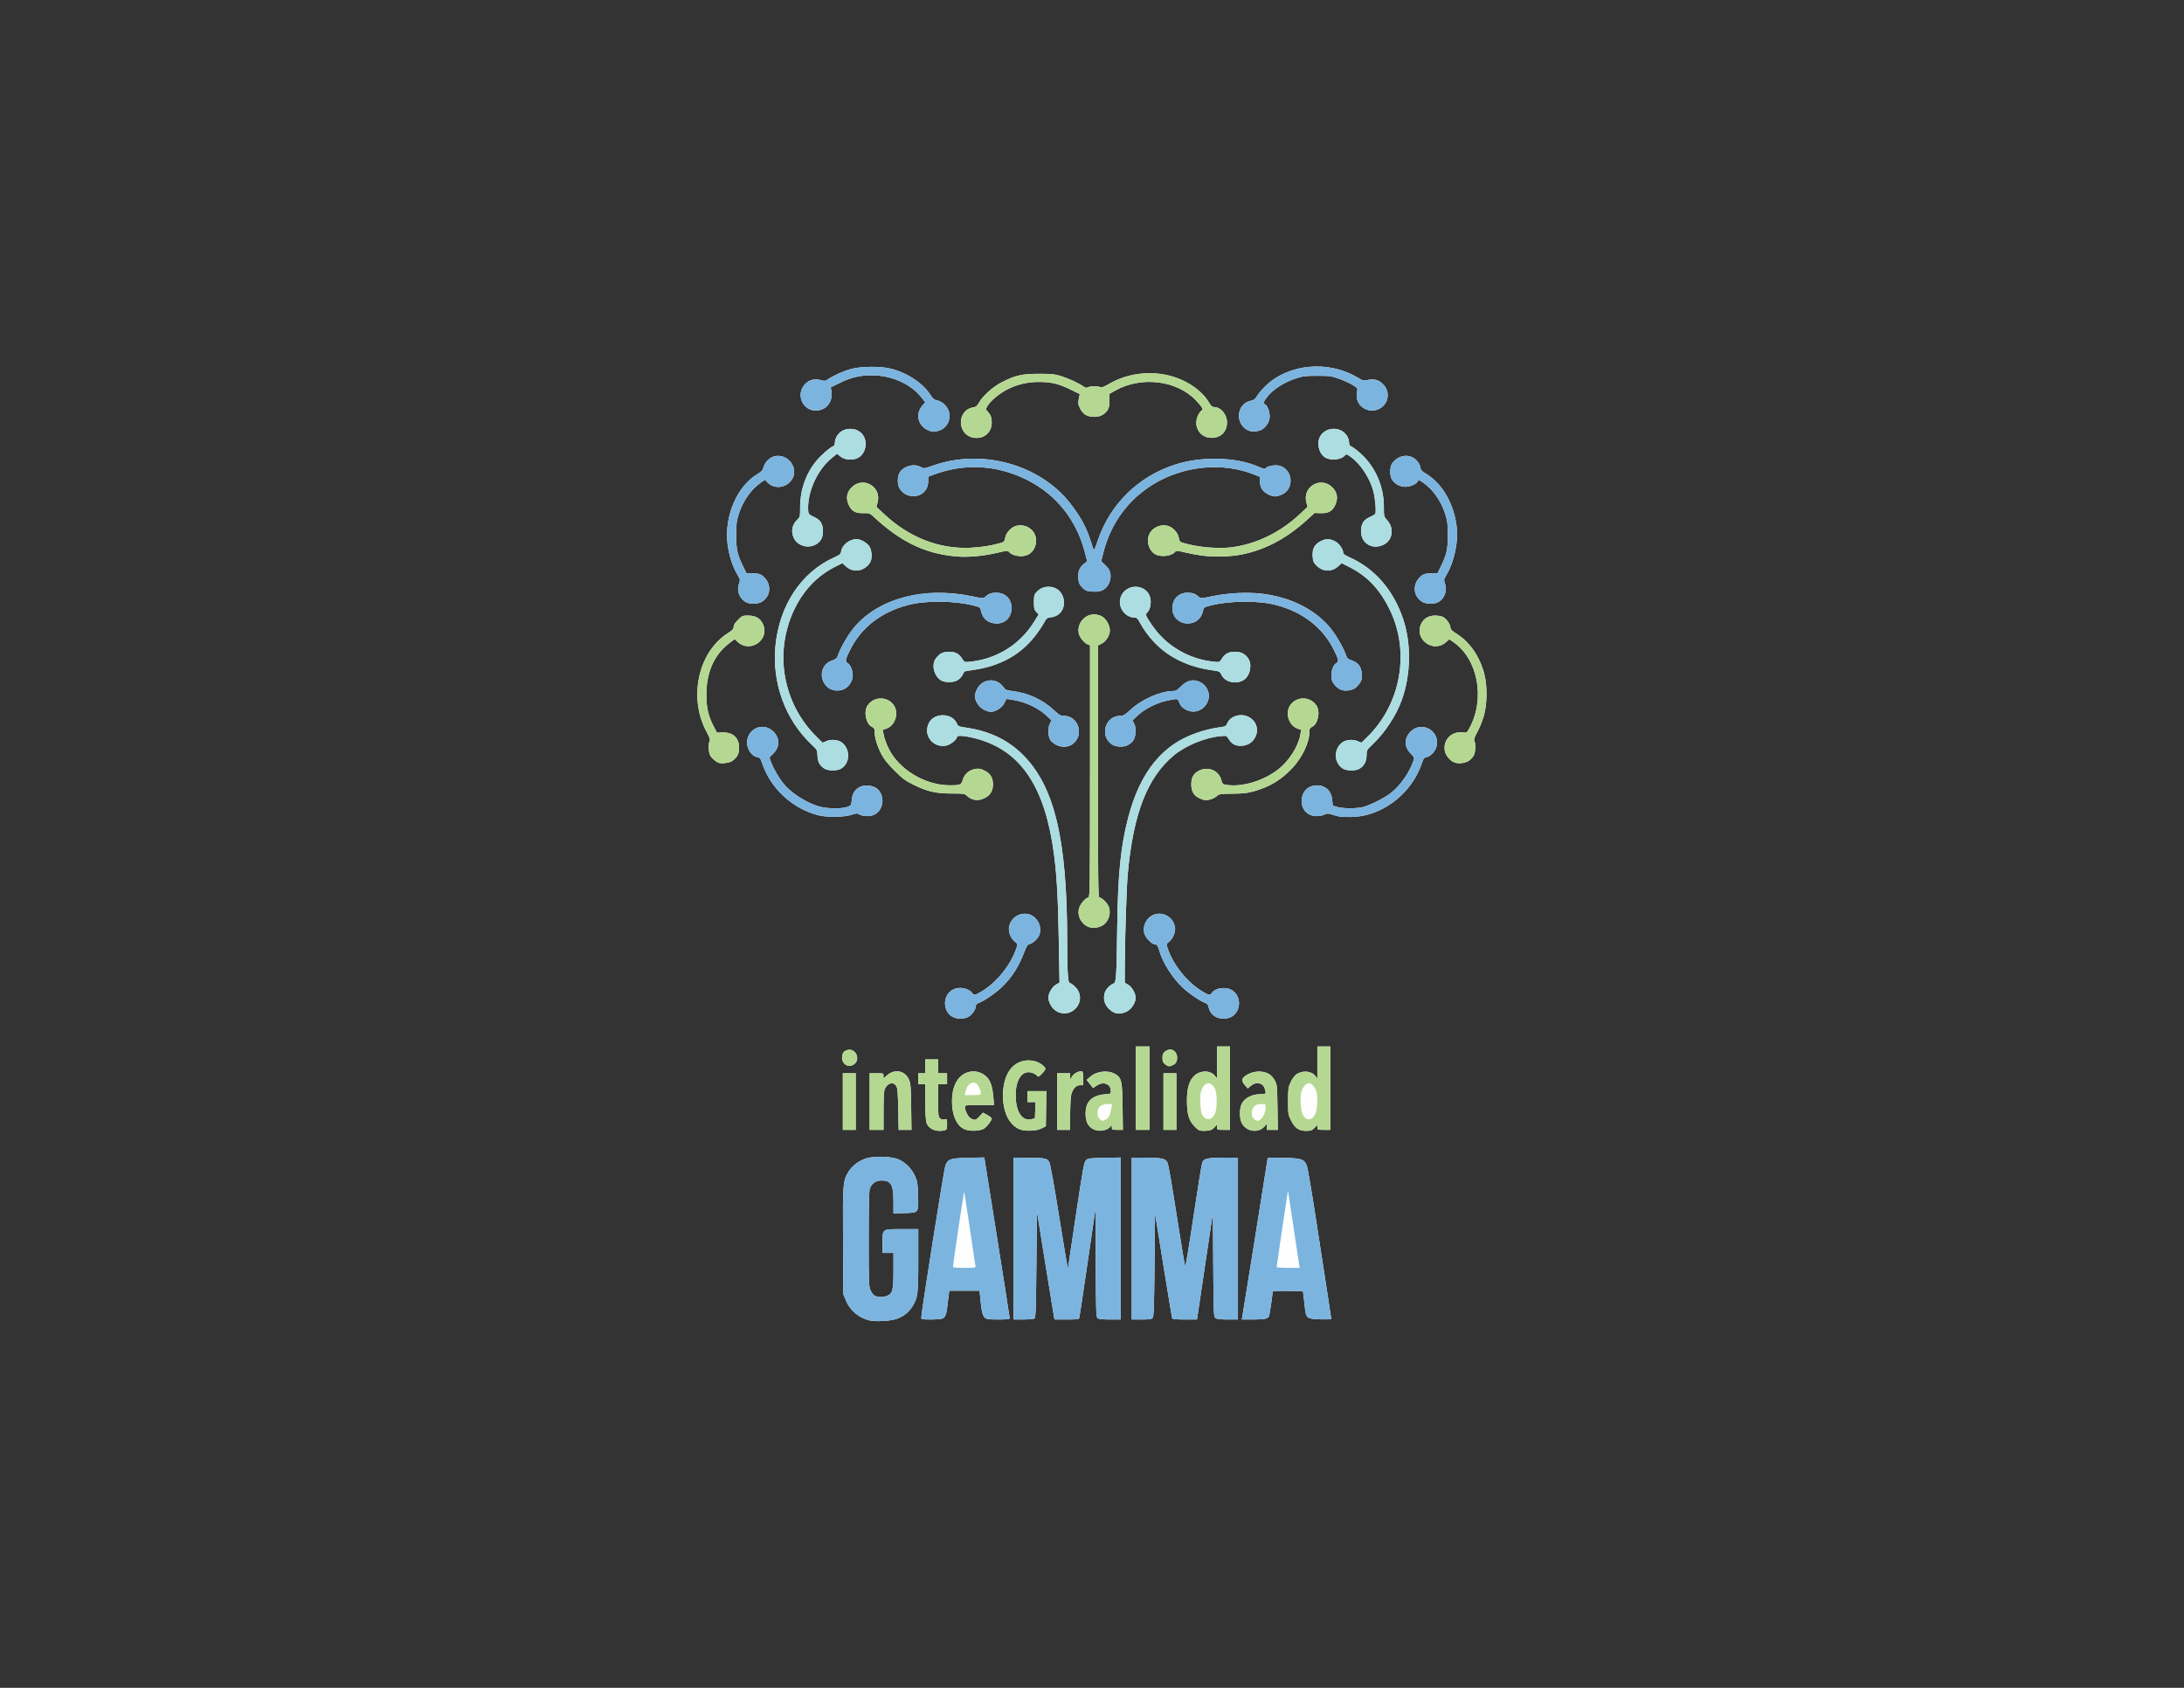 <?xml version="1.0" encoding="UTF-8" standalone="no"?>
<!-- Created with Inkscape (http://www.inkscape.org/) -->

<svg
   version="1.1"
   id="svg2"
   width="2680.203"
   height="2071.066"
   viewBox="0 0 2680.203 2071.066"
   sodipodi:docname="Logo_colores_i-Gamma.svg"
   inkscape:version="1.1 (c68e22c387, 2021-05-23)"
   xmlns:inkscape="http://www.inkscape.org/namespaces/inkscape"
   xmlns:sodipodi="http://sodipodi.sourceforge.net/DTD/sodipodi-0.dtd"
   xmlns="http://www.w3.org/2000/svg"
   xmlns:svg="http://www.w3.org/2000/svg">
  <rect x="0" y="0" width="2680.203" height="2071.066" fill="#333333" stroke="none"/>
  <defs
     id="defs6" />
  <sodipodi:namedview
     id="namedview4"
     pagecolor="#ffffff"
     bordercolor="#666666"
     borderopacity="1.0"
     inkscape:pageshadow="2"
     inkscape:pageopacity="0.0"
     inkscape:pagecheckerboard="0"
     showgrid="false"
     inkscape:zoom="0.16900373"
     inkscape:cx="1928.9516"
     inkscape:cy="1970.3708"
     inkscape:current-layer="g8" />
  <g
     inkscape:groupmode="layer"
     inkscape:label="Image"
     id="g8">
    <g
       id="g863">
      <path
         style="fill:#fefefe;stroke-width:1.218"
         d="m 1549.645,526.453 c 5.301,-3.847 8.528,-9.783 8.528,-15.688 0,-5.822 -3.006,-13.537 -5.674,-14.561 -2.681,-1.029 -1.903,-3.465 3.15,-9.857 6.7,-8.476 20.477,-17.34 33.675,-21.665 9.871,-3.235 12.406,-3.564 27.327,-3.547 15.272,0.017 17.203,0.288 27.046,3.793 5.829,2.076 13.306,5.512 16.614,7.635 5.812,3.73 5.983,4.002 5.062,8.085 -1.783,7.904 1.34,16.03 7.608,19.797 5.745,3.453 10.084,4.173 15.825,2.627 14.436,-3.887 18.998,-21.14 8.395,-31.744 -5.288,-5.288 -11.62,-6.965 -18.933,-5.013 -4.571,1.22 -5.377,1.007 -12.841,-3.401 -35.51,-20.97 -83.91,-16.519 -111.944,10.295 -4.255,4.07 -9.071,9.672 -10.701,12.45 -2.218,3.779 -3.95,5.236 -6.882,5.79 -9.526,1.8 -15.492,9.098 -15.492,18.948 0,8.228 5.48,15.999 12.937,18.345 4.763,1.499 12.598,0.398 16.301,-2.289 z"
         id="path1134" />
      <path
         style="fill:#fefefe;stroke-width:1.218"
         d="m 1151.782,528.609 c 9.881,-2.743 15.566,-13.081 12.814,-23.3 -1.753,-6.509 -8.293,-12.856 -14.327,-13.902 -3.8,-0.659 -5.236,-1.91 -9.431,-8.224 -8.987,-13.523 -28.272,-26.037 -47.437,-30.781 -13.065,-3.234 -37.417,-2.968 -49.705,0.543 -9.454,2.701 -21.652,8.219 -27.871,12.609 -2.863,2.021 -3.909,2.128 -8.575,0.88 -7.418,-1.984 -13.945,-0.491 -18.717,4.281 -14.273,14.273 -1.291,37.562 18.036,32.358 9.874,-2.659 15.565,-12.243 13.727,-23.121 l -0.782,-4.63 11.36,-5.607 c 13.168,-6.5 24.314,-9.157 38.53,-9.187 24.459,-0.051 48.043,10.34 61.176,26.953 l 4.88,6.174 -3.609,4.11 c -8.68,9.886 -5.506,24.406 6.53,29.873 5.826,2.646 7.047,2.734 13.401,0.97 z"
         id="path1132" />
      <path
         style="fill:#fefefe;stroke-width:1.218"
         d="m 1208.234,534.829 c 5.681,-3.464 8.811,-9.225 8.817,-16.229 0,-6.224 -1.228,-9.531 -5.165,-13.858 -2.429,-2.669 -2.429,-2.669 0.241,-6.989 3.782,-6.119 13.872,-14.594 23.231,-19.512 12.275,-6.45 25.178,-9.569 39.565,-9.564 15.051,0.006 24.512,2.292 39.088,9.449 l 11.068,5.434 -1.218,5.947 c -1.059,5.171 -0.872,6.647 1.437,11.316 3.494,7.064 7.717,9.959 15.464,10.602 7.679,0.637 14.023,-2.02 17.942,-7.515 2.166,-3.036 2.727,-5.52 2.765,-12.242 l 0.048,-8.433 7.261,-4.064 c 31.94,-17.874 75.542,-12.543 98.833,12.084 7.676,8.116 9.572,11.386 7.141,12.319 -0.963,0.369 -2.871,2.869 -4.242,5.555 -6.853,13.433 1.65,28.134 16.267,28.124 11.448,-0.009 18.998,-7.511 18.998,-18.879 0,-9.822 -7.566,-18.85 -15.829,-18.888 -2.287,-0.011 -3.763,-1.269 -5.925,-5.055 -9.167,-16.048 -30.187,-29.75 -52.807,-34.422 -24.144,-4.987 -49.747,-0.907 -70.485,11.232 -5.685,3.328 -8.681,4.416 -10.355,3.76 -3.523,-1.38 -12.542,-1.271 -15.26,0.184 -1.849,0.99 -3.138,0.75 -5.707,-1.064 -5.823,-4.111 -17.742,-9.643 -27.117,-12.587 -7.848,-2.464 -11.599,-2.856 -27.368,-2.856 -20.975,0 -29.214,1.906 -46.109,10.666 -10.516,5.453 -22.893,16.644 -27.527,24.889 -2.299,4.09 -3.628,5.125 -7.346,5.719 -12.067,1.93 -18.392,15.842 -12.518,27.533 4.64,9.235 17.796,12.837 26.811,7.34 z"
         id="path1130" />
      <path
         style="fill:#fefefe;stroke-width:1.218"
         d="m 1698.429,668.143 c 10.688,-5.527 12.675,-20.126 4.04,-29.683 -4.19,-4.638 -4.195,-4.658 -4.195,-16.788 0,-26.53 -11.714,-51.582 -31.846,-68.111 -3.591,-2.948 -7.489,-5.666 -8.661,-6.04 -1.44,-0.459 -2.133,-1.938 -2.136,-4.557 0,-2.132 -1.094,-5.664 -2.425,-7.848 -7.255,-11.9 -25.651,-11.9 -32.907,0 -4.705,7.718 -2.227,20.314 5.045,25.642 6.433,4.713 19.899,3.856 24.818,-1.58 2.094,-2.314 2.226,-2.286 7.64,1.569 11.785,8.393 23.538,26.307 27.637,42.126 2.292,8.843 3.666,25.776 2.249,27.716 -0.542,0.742 -3.575,2.487 -6.74,3.877 -7.554,3.317 -10.684,8.391 -10.68,17.312 0.012,15.249 14.282,23.545 28.163,16.367 z"
         id="path1128" />
      <path
         style="fill:#fefefe;stroke-width:1.218"
         d="m 1002.03,667.596 c 5.378,-3.311 7.92,-8.451 7.914,-16.007 -0.01,-8.72 -3.199,-13.835 -10.688,-17.124 -7.081,-3.109 -7.54,-3.78 -7.563,-11.065 -0.07,-21.854 12.073,-47.538 28.991,-61.319 l 6.561,-5.345 3.57,3.004 c 4.142,3.485 10.282,4.921 16.635,3.891 16.444,-2.669 20.514,-26.097 6.063,-34.908 -5.311,-3.238 -14.812,-3.238 -20.124,0 -4.999,3.048 -8.811,9.204 -8.817,14.239 0,2.619 -0.697,4.098 -2.136,4.557 -3.55,1.132 -14.856,10.994 -20.555,17.93 -12.953,15.765 -19.952,35.571 -19.952,56.461 0,11.76 -0.159,12.534 -3.161,15.338 -6.516,6.088 -8.313,14.177 -4.926,22.18 4.448,10.509 18.004,14.436 28.188,8.166 z"
         id="path1126" />
      <path
         style="fill:#fefefe;stroke-width:1.218"
         d="m 1526.194,679.912 c 28.513,-6.266 53.801,-20.034 78.677,-42.834 l 8.323,-7.629 7.514,0.237 c 9.648,0.304 14.611,-2.542 18.07,-10.363 3.558,-8.044 2.292,-15.289 -3.724,-21.305 -14.073,-14.073 -37.013,-0.801 -31.855,18.429 l 1.471,5.482 -9.544,8.954 c -23.439,21.991 -51.977,36.065 -82.045,40.462 -16.958,2.48 -42.895,0.289 -61.126,-5.163 -3.99,-1.193 -4.584,-1.9 -5.336,-6.348 -1.095,-6.483 -7.981,-13.608 -14.295,-14.792 -11.323,-2.124 -21.795,4.804 -23.396,15.478 -1.107,7.381 2.442,15.763 8.145,19.24 7.084,4.319 20.5,2.85 25.15,-2.753 1.235,-1.488 3.119,-1.331 13.312,1.105 24.069,5.752 49.705,6.405 70.657,1.801 z"
         id="path1124" />
      <path
         style="fill:#fefefe;stroke-width:1.218"
         d="m 1200.85,682.213 c 6.64,-0.681 17.385,-2.523 23.878,-4.093 10.146,-2.453 12.008,-2.61 13.247,-1.117 4.514,5.439 16.777,7.22 24,3.485 2.156,-1.115 4.99,-3.782 6.299,-5.927 9.37,-15.36 -2.706,-32.837 -20.396,-29.519 -6.314,1.185 -13.2,8.31 -14.295,14.792 -0.751,4.448 -1.346,5.155 -5.336,6.348 -10.972,3.281 -23.849,5.329 -37.485,5.96 -38.264,1.773 -75.139,-12.625 -105.686,-41.265 l -9.544,-8.948 1.47,-5.482 c 5.158,-19.23 -17.781,-32.502 -31.854,-18.429 -6.016,6.016 -7.282,13.261 -3.724,21.305 3.468,7.84 8.418,10.668 18.133,10.361 7.398,-0.234 7.714,-0.112 13.401,5.147 28.004,25.898 54.177,40.165 83.459,45.492 17.657,3.212 27.478,3.63 44.433,1.89 z"
         id="path1122" />
      <path
         style="fill:#fefefe;stroke-width:1.218"
         d="m 1354.427,723.46 c 5.917,-3.657 9.335,-11.614 8.217,-19.13 -0.669,-4.495 -1.906,-6.673 -6.052,-10.656 l -5.211,-5.006 2.756,-10.902 c 8.948,-35.396 30.129,-64.43 60.797,-83.337 36.891,-22.743 85.184,-27.601 123.442,-12.419 l 7.614,3.022 v 5.067 c 0,2.787 1,6.977 2.222,9.312 2.546,4.864 10.876,9.727 16.661,9.727 2.061,0 6.153,-1.234 9.093,-2.741 15.117,-7.751 12.153,-31.332 -4.407,-35.068 -5.223,-1.178 -14.139,0.533 -16.291,3.126 -1.073,1.293 -2.638,1.011 -8.26,-1.488 -27.324,-12.142 -69.164,-13.445 -101.962,-3.174 -45.922,14.381 -81.254,49.068 -96.178,94.424 -2.268,6.894 -4.402,11.713 -4.741,10.708 -0.339,-1.005 -1.843,-5.665 -3.343,-10.355 -5.642,-17.649 -12.936,-31.066 -25.697,-47.27 -37.362,-47.444 -107.862,-66.955 -167.247,-46.285 -11.818,4.114 -12.245,4.172 -15.668,2.15 -7.857,-4.642 -19.876,-1.875 -25.68,5.91 -3.574,4.794 -3.602,16.311 -0.052,21.066 4.109,5.504 8.527,8.088 14.758,8.633 11.104,0.971 19.888,-6.98 19.888,-18.003 v -5.824 l 6.833,-2.556 c 38.27,-14.319 78.528,-11.884 115.412,6.981 35.629,18.222 60.039,49.241 70.263,89.285 l 2.556,10.012 -4.165,3.433 c -5.548,4.573 -7.364,9.351 -6.682,17.577 0.44,5.307 1.305,7.511 4.11,10.476 4.63,4.893 6.956,5.768 15.591,5.861 5.314,0.057 8.266,-0.603 11.424,-2.554 z"
         id="path1120" />
      <path
         style="fill:#fefefe;stroke-width:1.218"
         d="m 1765.48,738.579 c 7.354,-4.328 10.743,-13.849 7.884,-22.148 -1.744,-5.064 -1.705,-5.27 2.311,-12.06 8.552,-14.461 13.823,-38.414 12.219,-55.521 -2.713,-28.928 -17.148,-54.922 -37.295,-67.161 -5.445,-3.308 -7.248,-5.094 -7.248,-7.181 0,-1.528 -1.244,-4.64 -2.765,-6.917 -7.52,-11.256 -23.252,-10.964 -31.88,0.594 -3.55,4.755 -3.522,16.271 0.052,21.066 3.95,5.298 9.81,8.175 16.452,8.075 6.103,-0.092 13.632,-3.697 14.963,-7.164 0.594,-1.548 1.61,-1.249 5.908,1.743 12.428,8.651 21.909,21.999 27.382,38.552 2.791,8.442 3.233,11.866 3.305,25.584 0.093,17.725 -1.351,24.326 -8.534,39.008 l -4.184,8.551 -7.819,-0.023 c -6.021,-0.018 -8.594,0.554 -11.188,2.489 -11.607,8.655 -11.837,24.148 -0.474,31.904 5.077,3.466 15.541,3.77 20.912,0.609 z"
         id="path1118" />
      <path
         style="fill:#fefefe;stroke-width:1.218"
         d="m 935.635,737.97 c 11.363,-7.756 11.133,-23.25 -0.474,-31.904 -2.594,-1.934 -5.167,-2.506 -11.188,-2.489 l -7.819,0.023 -4.184,-8.551 c -7.183,-14.682 -8.627,-21.283 -8.534,-39.008 0.072,-13.718 0.515,-17.142 3.306,-25.584 5.421,-16.397 14.981,-29.934 27.065,-38.323 l 4.873,-3.383 3.391,3.457 c 7.2,7.339 19.518,7.055 27.2,-0.627 13.112,-13.112 0.279,-35.37 -18.374,-31.871 -5.649,1.06 -12.27,7.504 -13.89,13.518 -1.081,4.014 -2.441,5.523 -7.939,8.811 -24.69,14.765 -40.355,51.652 -36.221,85.292 1.688,13.731 6.019,27.467 11.68,37.04 4.001,6.766 4.049,7.014 2.334,11.993 -2.887,8.379 0.128,17.092 7.625,22.035 5.111,3.37 15.904,3.151 21.148,-0.429 z"
         id="path1116" />
      <path
         style="fill:#fefefe;stroke-width:1.218"
         d="m 1175.271,834.567 c 2.145,-1.308 4.819,-4.184 5.942,-6.391 1.123,-2.207 2.124,-4.12 2.226,-4.251 0.102,-0.131 5.651,-1.06 12.332,-2.066 31.521,-4.742 55.974,-18.165 73.678,-40.444 4.003,-5.038 9.053,-12.362 11.221,-16.277 3.681,-6.645 4.28,-7.155 9.037,-7.692 23.184,-2.613 20.442,-37.447 -2.947,-37.447 -6.027,0 -10.525,2.02 -14.882,6.683 -2.676,2.864 -3.046,4.345 -3.046,12.2 0,7.742 0.389,9.355 2.902,12.029 l 2.902,3.089 -5.775,9.266 c -17.222,27.631 -45.706,45.361 -78.228,48.69 -6.957,0.712 -7.122,0.657 -9.516,-3.179 -4.148,-6.647 -8.422,-8.981 -16.447,-8.981 -7.686,0 -11.6,1.997 -16.328,8.33 -5.442,7.289 -2.295,20.952 6.101,26.487 4.831,3.185 15.568,3.161 20.828,-0.046 z"
         id="path1114" />
      <path
         style="fill:#fefefe;stroke-width:1.218"
         d="m 1526.262,834.424 c 7.733,-4.772 10.826,-19.297 5.599,-26.298 -4.728,-6.333 -8.642,-8.33 -16.328,-8.33 -8.025,0 -12.298,2.334 -16.447,8.981 -2.394,3.837 -2.559,3.892 -9.516,3.179 -30.914,-3.165 -58.914,-19.775 -75.949,-45.054 -8.137,-12.075 -8.324,-12.614 -5.436,-15.688 3.288,-3.5 4.834,-11.106 3.497,-17.205 -1.86,-8.484 -9.054,-14.01 -18.239,-14.01 -14.851,0 -23.865,15.601 -16.468,28.503 3.051,5.322 9.363,9.257 14.885,9.278 3.222,0.013 4.162,0.903 7.645,7.245 17.346,31.583 48.066,51.82 86.917,57.261 10.157,1.422 10.543,1.595 12.439,5.572 4.344,9.109 17.984,12.377 27.401,6.566 z"
         id="path1112" />
      <path
         style="fill:#fefefe;stroke-width:1.218"
         d="m 1662.944,844.423 c 1.675,-1.216 4.328,-4.078 5.895,-6.362 2.352,-3.428 2.766,-5.335 2.375,-10.932 -0.63,-9.018 -4.094,-13.822 -11.988,-16.625 -5.085,-1.806 -6.24,-2.81 -7.387,-6.424 -2.747,-8.659 -12.509,-25.525 -19.788,-34.19 -18.988,-22.602 -48.931,-37.378 -84.051,-41.475 -16.923,-1.974 -41.55,-0.709 -59.859,3.076 -14.17,2.929 -14.672,2.953 -17.056,0.789 -4.115,-3.734 -7.511,-4.97 -13.645,-4.965 -11.135,0.009 -18.646,7.66 -18.654,19.003 -0.017,22.819 32.837,25.816 37.491,3.42 0.941,-4.528 1.143,-4.674 9.38,-6.752 23.917,-6.036 58.561,-6.285 80.406,-0.577 32.544,8.503 57.054,27.476 70.757,54.772 5.979,11.911 6.514,14.734 3.136,16.542 -5.466,2.925 -8.082,16.178 -4.538,22.988 2.349,4.515 7.024,8.68 11.226,10.002 4.763,1.499 12.598,0.398 16.301,-2.289 z"
         id="path1110" />
      <path
         style="fill:#fefefe;stroke-width:1.218"
         d="m 1037.969,844.365 c 5.262,-3.719 8.528,-9.705 8.528,-15.63 0,-6.216 -2.92,-13.231 -6.25,-15.013 -3.379,-1.808 -2.843,-4.632 3.136,-16.542 13.711,-27.312 37.913,-46.039 70.729,-54.728 21.755,-5.761 56.406,-5.531 80.435,0.534 8.236,2.079 8.439,2.224 9.38,6.752 2.035,9.797 9.084,15.343 19.486,15.334 10.4,-0.009 18,-7.98 18,-18.879 0,-11.209 -7.568,-18.87 -18.65,-18.879 -6.134,-0.005 -9.53,1.231 -13.645,4.965 -2.384,2.163 -2.885,2.14 -17.056,-0.789 -58.265,-12.045 -114.033,2.835 -143.91,38.399 -7.279,8.665 -17.041,25.531 -19.788,34.19 -1.149,3.62 -2.299,4.617 -7.437,6.441 -13.694,4.863 -16.76,22.019 -5.77,32.283 5.754,5.374 16.389,6.102 22.813,1.561 z"
         id="path1108" />
      <path
         style="fill:#fefefe;stroke-width:1.218"
         d="m 1383.715,914.43 c 6.523,-3.394 9.19,-7.546 9.741,-15.166 0.374,-5.165 -0.066,-8.216 -1.611,-11.205 l -2.124,-4.108 6.905,-6.428 c 8.514,-7.925 23.55,-15.357 36.316,-17.951 12.476,-2.535 12.429,-2.543 14.187,2.319 1.824,5.044 6.104,8.661 12.527,10.586 9.496,2.845 20.034,-3.272 23.065,-13.391 2.961,-9.883 -2.967,-20.344 -13.28,-23.434 -7.238,-2.169 -13.824,0.05 -20.48,6.898 -4.342,4.468 -5.99,5.37 -9.83,5.385 -14.831,0.058 -38.01,10.265 -51.343,22.609 -7.365,6.819 -9.064,7.829 -13.167,7.829 -18.325,0 -25.453,24.584 -10.156,35.025 4.71,3.215 14.085,3.716 19.249,1.029 z"
         id="path1106" />
      <path
         style="fill:#fefefe;stroke-width:1.218"
         d="m 1315.737,913.401 c 15.311,-10.451 8.167,-35.025 -10.182,-35.025 -4.103,0 -5.771,-0.967 -12.459,-7.223 -13.378,-12.514 -31.218,-20.78 -49.82,-23.082 -6.088,-0.753 -9.912,-1.803 -10.236,-2.809 -0.285,-0.884 -2.357,-3.355 -4.605,-5.493 -8.885,-8.447 -23.671,-5.592 -29.349,5.667 -1.508,2.99 -2.741,6.848 -2.741,8.574 0,6.027 5.067,13.801 10.918,16.751 2.99,1.508 6.848,2.741 8.574,2.741 5.747,0 13.806,-5.074 16.447,-10.355 1.34,-2.68 2.569,-5.097 2.731,-5.37 0.162,-0.273 5.096,0.44 10.964,1.584 13.944,2.72 28.625,9.812 37.597,18.163 l 6.905,6.428 -2.124,4.108 c -2.82,5.453 -2.117,17.103 1.26,20.902 6.793,7.64 18.512,9.632 26.119,4.44 z"
         id="path1104" />
      <path
         style="fill:#fefefe;stroke-width:1.218"
         d="m 1802.908,933.296 c 2.106,-1.5 4.695,-4.401 5.753,-6.448 2.121,-4.102 2.502,-14.35 0.656,-17.648 -0.89,-1.59 -0.032,-4.196 3.514,-10.677 2.58,-4.715 6.161,-13.507 7.958,-19.537 4.366,-14.654 4.653,-37.373 0.659,-52.315 -5.602,-20.962 -17.548,-38.529 -32.771,-48.193 -6.75,-4.285 -8.652,-6.131 -8.708,-8.453 -0.091,-3.809 -4.505,-10.255 -8.732,-12.752 -1.927,-1.138 -6.038,-1.943 -9.926,-1.943 -7.955,0 -13.829,3.366 -17.046,9.77 -9.46,18.829 14.258,36.913 30.133,22.975 l 4.195,-3.683 5.221,3.627 c 29.638,20.589 38.903,68.634 20.092,104.191 -3.749,7.087 -3.805,7.129 -8.452,6.506 -14.054,-1.885 -24.904,9.222 -22.344,22.873 0.965,5.143 5.965,11.337 10.991,13.618 5.137,2.331 14.134,1.416 18.806,-1.911 z"
         id="path1102" />
      <path
         style="fill:#fefefe;stroke-width:1.218"
         d="m 898.797,933.597 c 6.208,-4.635 8.208,-8.591 8.208,-16.237 0,-12.009 -7.535,-18.941 -20.207,-18.589 l -6.93,0.192 -3.681,-6.944 c -6.941,-13.093 -9.39,-23.542 -9.337,-39.837 0.09,-27.301 9.424,-48.399 27.688,-62.581 l 7.022,-5.453 3.331,3.178 c 15.832,15.103 40.814,-2.782 31.045,-22.226 -3.32,-6.608 -9.048,-9.77 -17.699,-9.77 -6.983,0 -7.514,0.224 -12.612,5.322 -3.6,3.6 -5.322,6.364 -5.322,8.543 0,2.591 -1.37,4.095 -7.005,7.691 -36.8,23.48 -48.81,79.82 -25.928,121.637 3.546,6.481 4.404,9.086 3.514,10.677 -1.846,3.299 -1.465,13.547 0.656,17.648 1.811,3.501 6.37,7.496 10.489,9.192 3.467,1.427 13.552,-0.042 16.767,-2.442 z"
         id="path1100" />
      <path
         style="fill:#fefefe;stroke-width:1.218"
         d="m 1667.782,943.572 c 5.894,-3.048 9.158,-8.852 9.278,-16.493 0.103,-6.615 0.233,-6.85 7.662,-13.937 14.963,-14.272 28.594,-34.999 35.415,-53.849 11.347,-31.36 12.023,-69.099 1.786,-99.718 -11.796,-35.28 -34.824,-61.892 -65.344,-75.514 -5.825,-2.6 -8.198,-4.31 -8.221,-5.926 -0.066,-4.588 -5.28,-11.703 -10.388,-14.176 -6.54,-3.166 -11.197,-3.078 -17.65,0.335 -7.234,3.825 -10.04,9.246 -9.453,18.257 0.392,6.017 1.048,7.628 4.6,11.293 7.624,7.866 18.771,8.339 26.638,1.13 l 4.328,-3.966 9.169,4.611 c 22.746,11.438 38.425,28.176 50.659,54.08 24.198,51.237 12.564,114.757 -28.317,154.601 l -7.223,7.04 -4.765,-1.991 c -5.874,-2.454 -14.193,-1.738 -18.683,1.609 -10.833,8.074 -10.535,24.759 0.572,32.082 4.331,2.855 14.9,3.137 19.938,0.532 z"
         id="path1098" />
      <path
         style="fill:#fefefe;stroke-width:1.218"
         d="m 1032.079,943.249 c 11.286,-6.642 11.748,-24.17 0.852,-32.291 -4.491,-3.347 -12.81,-4.063 -18.685,-1.608 l -4.767,1.992 -7.761,-7.65 c -30.206,-29.774 -45.002,-73.166 -39.192,-114.938 5.834,-41.943 28.801,-76.401 62.076,-93.134 l 9.169,-4.611 4.328,3.966 c 5.052,4.629 11.322,6.153 17.965,4.364 5.111,-1.376 10.785,-6.271 12.507,-10.788 1.776,-4.66 1.218,-12.788 -1.185,-17.27 -2.56,-4.774 -10.857,-9.758 -16.244,-9.758 -8.474,0 -17.549,7.056 -18.803,14.619 -0.642,3.872 -1.451,4.6 -8.804,7.919 -40.369,18.222 -67.274,58.906 -71.929,108.767 -4.261,45.631 12.17,90.356 44.385,120.818 6.823,6.452 7.028,6.833 7.205,13.401 0.208,7.687 2.801,12.57 8.531,16.064 4.855,2.961 15.436,3.033 20.354,0.138 z"
         id="path1096" />
      <path
         style="fill:#fefefe;stroke-width:1.218"
         d="m 1486.193,980.74 c 2.281,-0.654 5.473,-2.436 7.095,-3.959 2.75,-2.583 4.072,-2.781 19.602,-2.93 14.156,-0.136 18.262,-0.64 27.383,-3.365 18.984,-5.672 31.941,-13.588 45.312,-27.686 12.585,-13.269 21.319,-31.701 21.319,-44.992 0,-3.535 0.611,-4.7 3.049,-5.811 7.445,-3.392 10.68,-18.542 5.604,-26.241 -7.128,-10.812 -22.813,-11.733 -31.146,-1.83 -8.092,9.617 -3.463,26.344 8.372,30.25 l 4.03,1.33 -1.118,6.359 c -2.42,13.767 -13.678,31.576 -26.324,41.642 -18.05,14.367 -44.566,22.546 -63.763,19.667 -5.161,-0.774 -5.495,-1.071 -6.836,-6.087 -3.013,-11.267 -15.248,-16.802 -26.316,-11.906 -7.375,3.262 -10.516,8.417 -10.516,17.256 0,8.604 3.154,13.962 10.067,17.1 5.879,2.669 8.348,2.878 14.188,1.203 z"
         id="path1094" />
      <path
         style="fill:#fefefe;stroke-width:1.218"
         d="m 1208.546,979.188 c 6.801,-3.447 10.009,-8.816 10.009,-16.751 0,-8.129 -3.181,-13.311 -10.367,-16.887 -4.675,-2.327 -6.837,-2.719 -11.3,-2.05 -7.32,1.098 -13.581,6.581 -15.437,13.518 -1.591,5.947 -3.3,6.653 -16.02,6.617 -30.324,-0.086 -62.357,-19.442 -74.94,-45.282 -2.713,-5.571 -5.42,-12.99 -6.016,-16.487 l -1.084,-6.359 4.03,-1.33 c 11.835,-3.906 16.464,-20.633 8.372,-30.25 -8.333,-9.903 -24.018,-8.982 -31.146,1.83 -5.076,7.7 -1.841,22.849 5.604,26.241 2.437,1.111 3.049,2.275 3.049,5.811 0,6.907 3.305,17.912 8.216,27.359 3.233,6.22 7.746,11.897 16.108,20.265 9.83,9.837 13.396,12.51 23.19,17.383 16.795,8.356 27.558,10.849 46.904,10.864 15.078,0.011 15.99,0.154 19.01,2.971 6.059,5.65 13.885,6.561 21.82,2.538 z"
         id="path1092" />
      <path
         style="fill:#fefefe;stroke-width:1.218"
         d="m 1674.277,1000.684 c 32.316,-7.209 60.367,-32.811 70.781,-64.602 1.694,-5.172 2.636,-6.371 5.447,-6.934 4.989,-0.998 10.708,-6.953 12.278,-12.786 5.165,-19.181 -17.761,-32.635 -31.759,-18.637 -7.986,7.986 -7.917,18.885 0.171,26.973 4.741,4.741 4.757,4.789 3.116,9.438 -5.133,14.548 -15.67,29.537 -27.215,38.713 -8.024,6.378 -26.101,15.457 -34.949,17.553 -8.046,1.906 -24.342,1.781 -31.132,-0.239 l -5.482,-1.631 -0.617,-6.878 c -0.991,-11.042 -8.21,-17.993 -18.691,-17.998 -10.53,-0.004 -17.967,6.958 -18.746,17.551 -0.863,11.728 6.774,20.213 18.193,20.213 3.284,0 7.586,-0.835 9.558,-1.855 3.183,-1.646 4.238,-1.653 9.381,-0.057 8.592,2.666 9.765,2.835 20.782,2.988 5.563,0.078 14.061,-0.739 18.883,-1.815 z"
         id="path1090" />
      <path
         style="fill:#fefefe;stroke-width:1.218"
         d="m 1045.487,999.652 c 5.198,-1.871 6.009,-1.883 9.381,-0.139 5.547,2.869 14.798,2.468 19.774,-0.857 10.749,-7.181 11.153,-24.183 0.751,-31.591 -5.066,-3.607 -14.764,-4.251 -20.281,-1.346 -6.158,3.242 -9.113,8.015 -9.825,15.867 -0.604,6.662 -0.723,6.847 -5.49,8.546 -6.709,2.39 -23.836,2.257 -33.502,-0.26 -15.322,-3.989 -34.806,-16.175 -44.208,-27.648 C 956.086,954.9 949.522,943.777 946.612,936 l -2.425,-6.482 4.793,-4.793 c 8.117,-8.117 8.197,-19.003 0.199,-27.001 -10.621,-10.621 -27.857,-6.04 -31.756,8.44 -2.63,9.765 3.35,21.198 11.991,22.926 3.143,0.629 3.984,1.654 5.732,6.99 10.184,31.089 37.155,56.182 69.119,64.305 10.944,2.781 32.525,2.397 41.223,-0.735 z"
         id="path1088" />
      <path
         style="fill:#fefefe;stroke-width:1.218"
         d="m 1352.451,1135.955 c 7.411,-3.832 11.261,-14.275 8.428,-22.858 -1.51,-4.577 -8.653,-11.777 -11.683,-11.777 -1.558,0 -1.785,-19.622 -1.785,-154.601 V 792.117 l 4.569,-2.359 c 5.475,-2.827 10.003,-10.17 10.031,-16.267 0.028,-6.151 -4.662,-14.397 -9.737,-17.119 -18.86,-10.115 -37.99,13.089 -23.963,29.065 2.047,2.331 4.989,4.721 6.538,5.31 l 2.817,1.071 v 154.751 c 0,141.043 -0.173,154.751 -1.949,154.751 -3.113,0 -9.859,7.603 -11.446,12.901 -3.846,12.836 7.516,26.078 20.663,24.08 2.322,-0.353 5.705,-1.409 7.518,-2.346 z"
         id="path1086" />
      <path
         style="fill:#fefefe;stroke-width:1.218"
         d="m 1382.787,1241.117 c 5.85,-2.95 10.943,-10.761 10.891,-16.705 -0.047,-5.488 -4.468,-13.307 -9.054,-16.012 l -4.32,-2.549 0.035,-20.286 c 0.055,-31.555 2.143,-96.684 3.619,-112.875 6.773,-74.306 23.842,-118.374 56.46,-145.769 14.062,-11.81 38.446,-21.875 57.174,-23.598 7.515,-0.691 7.607,-0.662 10.021,3.218 3.898,6.264 8.067,8.664 15.05,8.664 20.326,0 27.581,-26.103 9.835,-35.386 -9.892,-5.175 -22.743,-1.28 -26.614,8.067 -1.398,3.376 -2.057,3.646 -12.298,5.046 -5.951,0.813 -16.87,3.546 -24.264,6.073 -42.931,14.673 -70.054,47.97 -84.753,104.045 -9.184,35.036 -12.671,69.399 -13.493,132.991 -0.793,61.266 -1.308,69.751 -4.294,70.698 -4.191,1.33 -9.434,6.655 -10.887,11.057 -2.402,7.28 -0.504,14.954 4.993,20.183 6.791,6.46 13.426,7.411 21.899,3.138 z"
         id="path1084" />
      <path
         style="fill:#fefefe;stroke-width:1.218"
         d="m 1318.15,1239.14 c 9.172,-7.423 9.656,-20.31 1.069,-28.478 -2.642,-2.514 -5.522,-4.57 -6.4,-4.57 -2.297,0 -3.157,-14.173 -3.179,-52.386 -0.073,-124.281 -15.637,-189.107 -54.707,-227.851 -18.078,-17.928 -40.563,-28.707 -68.58,-32.875 -9.911,-1.475 -10.67,-1.797 -12.045,-5.117 -5.449,-13.154 -27.514,-13.785 -34.218,-0.978 -7.724,14.755 4.398,31.061 20.854,28.052 5.375,-0.983 13.472,-7.459 13.472,-10.776 0,-2.468 12.56,-1.07 26.468,2.948 53.126,15.346 82.327,60.348 92.816,143.043 3.372,26.589 4.778,53.083 5.725,107.899 l 0.822,47.594 -4.494,2.651 c -4.761,2.809 -9.18,10.525 -9.228,16.115 -0.015,1.701 1.207,5.538 2.714,8.528 5.514,10.934 19.387,13.909 28.912,6.2 z"
         id="path1082" />
      <path
         style="fill:#fefefe;stroke-width:1.218"
         d="m 1511.585,1247.519 c 12.332,-7.519 11.781,-26.807 -0.949,-33.203 -7.638,-3.837 -19.886,-1.678 -23.524,4.148 -1.983,3.175 -3.775,2.846 -12.125,-2.227 -18.327,-11.133 -35.727,-33.049 -42.275,-53.249 -1.488,-4.59 -1.425,-4.812 2.174,-7.628 4.658,-3.646 8.114,-12.301 7.085,-17.745 -2.033,-10.76 -11.722,-17.81 -22.296,-16.225 -10.501,1.575 -17.584,12.241 -15.501,23.344 0.948,5.055 8.904,13.843 12.531,13.843 2.945,0 4.233,1.78 6.167,8.528 4.046,14.117 16.072,33.023 28.452,44.731 7.159,6.77 21.843,16.773 27.538,18.759 2.544,0.887 3.712,2.268 4.267,5.045 1.776,8.878 8.748,14.298 18.395,14.298 3.934,0 7.498,-0.857 10.062,-2.421 z"
         id="path1080" />
      <path
         style="fill:#fefefe;stroke-width:1.218"
         d="m 1188.742,1247.519 c 4.506,-2.747 8.81,-9.086 8.817,-12.984 0,-1.813 1.127,-3.013 3.645,-3.891 5.817,-2.028 20.446,-11.969 27.677,-18.807 12.531,-11.852 21.485,-25.791 28.311,-44.073 2.382,-6.38 3.84,-8.642 5.889,-9.137 4.594,-1.109 10.947,-7.06 12.472,-11.682 3.7,-11.211 -3.737,-23.862 -15.023,-25.554 -10.574,-1.586 -20.263,5.464 -22.296,16.225 -1.029,5.444 2.427,14.099 7.085,17.745 3.598,2.816 3.662,3.038 2.174,7.628 -6.549,20.2 -23.948,42.116 -42.275,53.249 -8.35,5.072 -10.142,5.401 -12.125,2.227 -2.01,-3.218 -9.131,-6.282 -14.596,-6.28 -10.76,0 -18.703,7.973 -18.695,18.757 0.01,11.448 7.511,18.998 18.879,18.998 3.934,0 7.498,-0.857 10.062,-2.421 z"
         id="path1078" />
      <path
         style="fill:#fefefe;stroke-width:1.218"
         d="m 1440.006,1306.596 c 2.434,-1.259 3.772,-3.07 4.284,-5.8 1.933,-10.303 -6.753,-16.634 -14.481,-10.556 -2.59,2.037 -3.21,3.55 -3.21,7.83 0,4.28 0.62,5.793 3.21,7.83 3.823,3.007 5.503,3.122 10.197,0.695 z"
         id="path1076" />
      <path
         style="fill:#fefefe;stroke-width:1.218"
         d="m 1049.482,1304.722 c 6.112,-6.002 0.039,-18.159 -8.245,-16.502 -4.849,0.97 -6.605,2.587 -7.568,6.97 -2.264,10.309 8.446,16.765 15.813,9.532 z"
         id="path1074" />
      <path
         style="fill:#fefefe;stroke-width:1.218"
         d="m 1443.655,1351.675 v -34.721 h -7.919 -7.919 v 34.721 34.721 h 7.919 7.919 z"
         id="path1072" />
      <path
         style="fill:#fefefe;stroke-width:1.218"
         d="m 1410.761,1335.228 v -51.167 h -8.528 -8.528 v 51.167 51.167 h 8.528 8.528 z"
         id="path1070" />
      <path
         style="fill:#fefefe;stroke-width:1.218"
         d="m 1313.299,1367.443 c 0,-10.424 0.61,-21.375 1.355,-24.335 1.776,-7.051 5.961,-11.534 10.769,-11.534 h 3.713 v -8.528 c 0,-7.785 -0.218,-8.528 -2.497,-8.528 -3.95,0 -9.46,3.384 -11.433,7.02 l -1.81,3.335 -0.049,-3.959 -0.049,-3.959 h -7.919 -7.919 v 34.721 34.721 h 7.919 7.919 v -18.953 z"
         id="path1068" />
      <path
         style="fill:#fefefe;stroke-width:1.218"
         d="m 1084.264,1363.328 c 0,-12.687 0.526,-24.452 1.17,-26.144 3.043,-8.004 10.539,-10.544 14.278,-4.837 1.774,2.707 2.183,7.187 2.616,28.63 l 0.513,25.42 h 7.866 7.866 l -0.405,-28.325 c -0.368,-25.764 -0.637,-28.828 -2.979,-33.895 -5.101,-11.035 -18.144,-12.866 -27.574,-3.871 l -3.35,3.196 v -3.274 c 0,-3.241 -0.085,-3.274 -8.528,-3.274 h -8.528 v 34.721 34.721 h 8.528 8.528 z"
         id="path1066" />
      <path
         style="fill:#fefefe;stroke-width:1.218"
         d="m 1050.152,1351.675 v -34.721 h -7.919 -7.919 v 34.721 34.721 h 7.919 7.919 z"
         id="path1064" />
      <path
         style="fill:#fefefe;stroke-width:1.218"
         d="m 1603.617,1372.899 c -4.311,-1.605 -6.833,-8.036 -7.428,-18.94 -0.79,-14.483 3.419,-24.823 10.105,-24.823 6.695,0 10.886,10.324 10.12,24.927 -0.758,14.444 -5.57,21.526 -12.797,18.835 z"
         id="path1062" />
      <path
         style="fill:#fefefe;stroke-width:1.218"
         d="m 1613.089,1384.053 3.561,-3.561 v 2.952 c 0,2.821 0.351,2.952 7.919,2.952 h 7.919 v -51.167 -51.167 h -7.919 -7.919 v 19.657 19.657 l -2.456,-3.122 c -4.966,-6.313 -16.011,-7.148 -23.548,-1.781 -1.951,1.389 -4.985,5.591 -6.742,9.337 -2.952,6.295 -3.194,8.055 -3.194,23.257 0,15.838 0.135,16.717 3.655,23.756 4.725,9.451 9.57,12.792 18.548,12.792 5.686,0 7.114,-0.5 10.175,-3.561 z"
         id="path1060" />
      <path
         style="fill:#fefefe;stroke-width:1.218"
         d="m 1541.117,1374.586 c -5.647,-2.018 -6.761,-11.997 -1.883,-16.875 2.298,-2.298 4.273,-2.99 8.528,-2.99 5.17,0 5.538,0.213 5.538,3.209 0,5.574 -2.762,12.708 -5.864,15.148 -3.155,2.482 -3.418,2.545 -6.319,1.508 z"
         id="path1058" />
      <path
         style="fill:#fefefe;stroke-width:1.218"
         d="m 1547.195,1385.794 c 1.936,-1.001 4.376,-3.042 5.422,-4.535 1.891,-2.7 1.901,-2.694 1.901,1.211 v 3.926 h 6.816 6.816 l -0.42,-27.716 c -0.408,-26.923 -0.507,-27.871 -3.466,-33.136 -1.675,-2.981 -4.738,-6.405 -6.806,-7.61 -8.115,-4.726 -20.052,-3.976 -28.644,1.8 -5.298,3.562 -5.592,6.55 -1.149,11.705 l 3.559,4.13 3.822,-3.216 c 6.447,-5.425 14.461,-3.988 16.908,3.031 2.286,6.558 1.903,7.154 -4.592,7.154 -11.342,0 -20.656,5.053 -24.067,13.057 -2.361,5.54 -2.12,17.107 0.464,22.248 4.309,8.576 15.129,12.246 23.436,7.95 z"
         id="path1056" />
      <path
         style="fill:#fefefe;stroke-width:1.218"
         d="m 1480.579,1372.896 c -5.107,-1.889 -6.971,-6.727 -7.48,-19.415 -0.398,-9.919 -0.077,-12.709 2.008,-17.422 3.901,-8.82 11.068,-9.043 15.744,-0.489 3.06,5.598 3.031,25.289 -0.046,31.47 -2.528,5.077 -6.375,7.281 -10.226,5.856 z"
         id="path1054" />
      <path
         style="fill:#fefefe;stroke-width:1.218"
         d="m 1486.679,1386.253 c 1.464,-0.749 3.608,-2.53 4.766,-3.959 l 2.105,-2.599 0.027,3.35 c 0.027,3.308 0.126,3.35 7.946,3.35 h 7.919 v -51.167 -51.167 h -7.919 -7.919 v 19.657 19.657 l -2.502,-3.181 c -5.396,-6.859 -17.456,-7.184 -24.875,-0.669 -6.616,5.809 -9.524,14.986 -9.607,30.323 -0.093,16.931 2.393,25.424 9.527,32.558 4.796,4.796 5.709,5.208 11.54,5.208 3.482,0 7.529,-0.613 8.993,-1.361 z"
         id="path1052" />
      <path
         style="fill:#fefefe;stroke-width:1.218"
         d="m 1349.706,1373.125 c -2.17,-1.757 -2.848,-3.529 -2.848,-7.439 0,-7.007 4.451,-10.965 12.331,-10.965 h 5.55 l -0.806,4.569 c -1.569,8.896 -3.288,12.511 -6.816,14.336 -4.338,2.243 -3.994,2.266 -7.411,-0.5 z"
         id="path1050" />
      <path
         style="fill:#fefefe;stroke-width:1.218"
         d="m 1357.681,1385.901 c 2.255,-0.942 4.688,-2.724 5.406,-3.959 1.159,-1.994 1.31,-1.869 1.343,1.104 0.036,3.248 0.243,3.35 6.8,3.35 h 6.763 l -0.367,-28.325 c -0.408,-31.506 -1.273,-35.456 -8.758,-40.007 -8.714,-5.299 -22.69,-3.905 -30.758,3.069 l -4.6,3.977 3.953,4.99 3.953,4.99 4.386,-2.977 c 8.344,-5.662 17.447,-2.131 17.447,6.767 0,3.211 -0.266,3.345 -7.87,3.955 -9.998,0.803 -17.698,5.059 -20.874,11.539 -3.29,6.712 -3.042,19.226 0.493,24.947 4.659,7.538 13.944,10.232 22.684,6.58 z"
         id="path1048" />
      <path
         style="fill:#fefefe;stroke-width:1.218"
         d="m 1278.579,1384.441 4.873,-2.545 0.333,-21.506 0.333,-21.506 h -11.602 -11.602 v 6.7 6.7 h 4.922 4.922 l -0.354,10.008 -0.354,10.008 -4.558,1.075 c -10.557,2.489 -18.107,-7.864 -18.975,-26.021 -1.13,-23.633 9.085,-36.948 22.874,-29.817 1.916,0.991 3.776,2.499 4.133,3.35 0.738,1.76 9.317,-6.998 9.317,-9.511 0,-2.379 -6.925,-7.603 -11.916,-8.989 -11.088,-3.079 -21.762,-0.364 -29.138,7.412 -14.668,15.463 -14.668,53.667 0,69.13 6.299,6.641 12.183,8.812 22.78,8.406 6.362,-0.244 10.617,-1.123 14.01,-2.895 z"
         id="path1046" />
      <path
         style="fill:#fefefe;stroke-width:1.218"
         d="m 1184.794,1339.797 c 1.111,-5.329 3.756,-9.273 7.301,-10.888 4.105,-1.87 8.633,1.313 10.274,7.222 2.135,7.687 2.204,7.626 -8.557,7.626 h -9.843 z"
         id="path1044" />
      <path
         style="fill:#fefefe;stroke-width:1.218"
         d="m 1208.161,1384.436 c 3.683,-2.729 8.894,-9.731 8.894,-11.951 0,-0.752 -2.413,-2.686 -5.362,-4.298 l -5.362,-2.929 -4.223,4.478 c -4.719,5.004 -5.633,5.237 -10.545,2.697 -3.459,-1.789 -7.4,-9.289 -7.4,-14.082 0,-2.294 0.873,-2.412 17.84,-2.412 h 17.84 l -0.793,-9.442 c -1.446,-17.216 -5.009,-24.583 -14.187,-29.326 -10.027,-5.182 -22.454,-2.067 -29.265,7.335 -4.993,6.893 -7.274,15.419 -7.274,27.196 0,16.349 5.206,28.518 14.312,33.456 6.272,3.401 20.503,2.998 25.525,-0.723 z"
         id="path1042" />
      <path
         style="fill:#fefefe;stroke-width:1.218"
         d="m 1159.492,1386.846 c 2.421,-0.649 2.741,-1.517 2.741,-7.425 0,-6.608 -0.039,-6.681 -3.189,-5.89 -2.182,0.547 -3.913,0.145 -5.482,-1.275 -2.067,-1.871 -2.293,-4.037 -2.293,-21.988 v -19.913 h 5.482 5.482 v -6.7 -6.7 h -5.482 -5.482 v -8.528 -8.528 h -7.919 -7.919 v 8.528 8.528 h -4.264 -4.264 v 6.7 6.7 h 4.264 4.264 l 0.069,21.624 c 0.043,13.403 0.622,23.23 1.523,25.846 2.658,7.718 12.534,11.683 22.469,9.021 z"
         id="path1040" />
      <path
         style="fill:#fefefe;stroke-width:1.218"
         d="m 1566.7,1554.764 c 0,-1.451 13.372,-92.055 13.768,-93.289 0.188,-0.584 3.242,18.878 6.788,43.249 3.546,24.371 6.744,45.819 7.108,47.661 l 0.661,3.35 h -14.162 c -7.789,0 -14.162,-0.437 -14.162,-0.972 z"
         id="path1038" />
      <path
         style="fill:#fefefe;stroke-width:1.218"
         d="m 1553.663,1617.961 c 1.627,-0.619 3.337,-2.111 3.8,-3.316 0.714,-1.862 4.364,-26.892 4.364,-29.929 0,-0.563 8.354,-0.872 18.563,-0.686 l 18.563,0.336 0.815,6.091 c 0.448,3.35 1.183,9.784 1.633,14.297 1.273,12.762 2.435,13.636 18.793,14.136 7.431,0.227 13.511,-0.076 13.511,-0.673 0,-0.597 -2.441,-16.681 -5.424,-35.742 -2.983,-19.061 -9.318,-60.076 -14.077,-91.144 -4.759,-31.068 -9.514,-58.637 -10.565,-61.265 -3.103,-7.756 -6.479,-8.855 -28.716,-9.347 -10.553,-0.234 -19.188,-0.163 -19.188,0.157 0,1.031 -30.454,191.391 -31.174,194.861 l -0.695,3.35 h 13.418 c 7.38,0 14.75,-0.506 16.377,-1.125 z"
         id="path1036" />
      <path
         style="fill:#fefefe;stroke-width:1.218"
         d="m 1414.572,1617.072 c 1.352,-1.628 1.789,-14.108 2.281,-65.153 l 0.609,-63.139 10.234,63.63 c 5.629,34.996 10.484,64.315 10.79,65.153 0.404,1.105 4.653,1.523 15.496,1.523 h 14.94 l 2.059,-13.706 c 1.133,-7.538 5.527,-37.005 9.766,-65.482 l 7.707,-51.777 0.443,63.754 c 0.426,61.432 0.529,63.816 2.807,65.482 1.68,1.228 6.003,1.729 14.924,1.729 h 12.559 v -99.289 -99.289 h -17.483 c -19.21,0 -24.132,1.046 -26.192,5.569 -0.755,1.656 -5.614,31.548 -10.8,66.426 -5.46,36.729 -9.8,62.48 -10.312,61.192 -0.486,-1.223 -3.685,-20.04 -7.109,-41.817 -10.192,-64.82 -13.206,-82.339 -14.746,-85.719 -2.063,-4.529 -7.356,-5.637 -26.962,-5.645 l -16.751,-0.01 v 99.289 99.289 h 12.034 c 9.705,0 12.357,-0.39 13.706,-2.014 z"
         id="path1034" />
      <path
         style="fill:#fefefe;stroke-width:1.218"
         d="m 1269.442,1617.894 c 1.575,-0.995 1.912,-10.183 2.437,-66.409 l 0.609,-65.255 9.565,59.423 c 5.261,32.683 10.116,62.575 10.79,66.428 l 1.225,7.005 h 14.956 c 13.222,0 15.02,-0.247 15.506,-2.132 0.302,-1.173 4.889,-31.701 10.193,-67.841 l 9.643,-65.709 0.307,66.318 c 0.281,60.624 0.483,66.448 2.365,67.841 1.348,0.997 6.601,1.523 15.226,1.523 h 13.168 v -99.371 -99.371 l -20.071,0.387 c -18.649,0.359 -20.257,0.573 -22.691,3.01 -2.317,2.32 -3.726,10.01 -12.163,66.358 -5.249,35.054 -9.703,64.848 -9.898,66.209 -0.195,1.361 -4.926,-26.307 -10.514,-61.484 -5.836,-36.737 -11.021,-65.774 -12.183,-68.223 -2.543,-5.361 -4.342,-5.762 -26.693,-5.947 l -17.36,-0.144 v 99.289 99.289 l 11.878,-0.018 c 6.533,-0.012 12.7,-0.538 13.706,-1.173 z"
         id="path1032" />
      <path
         style="fill:#fefefe;stroke-width:1.218"
         d="m 1169.576,1553.604 c 0.052,-3.337 13.08,-90.575 13.605,-91.1 0.258,-0.258 3.373,19.655 6.923,44.25 3.55,24.595 6.717,45.678 7.039,46.85 0.532,1.941 -0.676,2.132 -13.508,2.132 -12.622,0 -14.089,-0.223 -14.059,-2.132 z"
         id="path1030" />
      <path
         style="fill:#fefefe;stroke-width:1.218"
         d="m 1156.553,1617.944 c 3.462,-1.316 5.13,-5.732 6.243,-16.522 0.415,-4.02 1.068,-9.64 1.453,-12.487 l 0.699,-5.178 h 18.602 18.602 l 0.864,9.442 c 1.402,15.334 2.854,21.438 5.65,23.756 2.116,1.755 5.023,2.132 16.446,2.132 10.258,0 13.89,-0.397 13.931,-1.523 0.03,-0.838 -6.956,-45.571 -15.527,-99.408 l -15.582,-97.885 -19.554,0.424 c -22.07,0.478 -24.899,1.409 -28.186,9.276 -1.555,3.722 -29.607,180.765 -29.627,186.985 -0.01,1.88 1.35,2.132 11.487,2.132 6.322,0 12.847,-0.514 14.5,-1.143 z"
         id="path1028" />
      <path
         style="fill:#fefefe;stroke-width:1.218"
         d="m 1100.871,1618.153 c 8.333,-3.17 14.166,-7.79 18.548,-14.693 6.938,-10.929 7.484,-15.094 7.484,-57.082 v -38.154 h -19.701 c -25.037,0 -24.157,-0.607 -24.157,16.636 v 12.603 h 6.7 6.7 v 21.44 c 0,24.261 -1.008,28.335 -7.7,31.108 -4.702,1.949 -11.585,1.905 -15.329,-0.099 -1.52,-0.813 -3.801,-3.764 -5.069,-6.558 -2.157,-4.751 -2.308,-8.783 -2.326,-62.338 -0.012,-35.383 0.457,-58.974 1.227,-61.749 1.844,-6.64 7.34,-10.738 14.399,-10.738 11.788,0 14.797,5.211 14.797,25.631 v 14.788 l 13.502,-0.412 c 17.745,-0.542 17.302,0.034 16.695,-21.732 -0.416,-14.934 -0.777,-17.147 -3.919,-24.058 -3.993,-8.781 -11.408,-16.247 -19.919,-20.053 -8.105,-3.625 -28.086,-4.477 -38.554,-1.644 -9.185,2.486 -18.261,9.053 -22.858,16.539 -6.985,11.373 -7.214,14.247 -6.825,85.483 l 0.355,64.951 2.92,7.248 c 5.135,12.748 16.372,22.186 29.861,25.08 7.94,1.704 26.073,0.503 33.167,-2.195 z"
         id="path1026" />
      <path
         style="fill:#abdde1;stroke-width:1.218"
         d="m 1297.462,1241.195 c -5.894,-3.031 -10.989,-10.849 -10.938,-16.783 0.049,-5.589 4.467,-13.306 9.228,-16.115 l 4.494,-2.651 -0.822,-47.594 c -0.947,-54.816 -2.352,-81.31 -5.725,-107.899 -10.489,-82.695 -39.689,-127.698 -92.816,-143.043 -13.907,-4.017 -26.468,-5.416 -26.468,-2.948 0,3.316 -8.097,9.793 -13.472,10.776 -16.456,3.009 -28.578,-13.297 -20.854,-28.052 6.704,-12.807 28.77,-12.177 34.218,0.978 1.375,3.32 2.134,3.643 12.045,5.117 28.017,4.168 50.501,14.947 68.58,32.875 39.069,38.745 54.634,103.571 54.707,227.851 0.022,38.213 0.883,52.386 3.179,52.386 0.878,0 3.758,2.057 6.4,4.57 15.96,15.182 -2.161,40.612 -21.758,30.533 z m 70.921,1.797 c -1.532,-0.294 -4.904,-2.55 -7.494,-5.014 -5.497,-5.229 -7.395,-12.903 -4.993,-20.183 1.453,-4.402 6.696,-9.727 10.887,-11.057 2.986,-0.948 3.501,-9.432 4.294,-70.698 0.823,-63.592 4.309,-97.954 13.493,-132.991 11.729,-44.742 32.328,-76.141 61.332,-93.484 12.281,-7.343 33.267,-14.664 47.685,-16.635 10.241,-1.4 10.899,-1.67 12.298,-5.046 3.872,-9.346 16.722,-13.242 26.614,-8.067 17.745,9.283 10.491,35.386 -9.835,35.386 -6.982,0 -11.151,-2.4 -15.05,-8.664 -2.414,-3.88 -2.506,-3.909 -10.021,-3.218 -18.727,1.723 -43.112,11.787 -57.174,23.598 -32.618,27.395 -49.687,71.463 -56.46,145.769 -1.476,16.191 -3.564,81.319 -3.619,112.875 l -0.035,20.286 4.32,2.549 c 4.586,2.706 9.007,10.524 9.054,16.012 0.015,1.701 -1.207,5.538 -2.714,8.528 -4.134,8.198 -12.598,11.966 -22.582,10.053 z m -356.658,-299.881 c -5.73,-3.494 -8.323,-8.377 -8.531,-16.064 -0.177,-6.568 -0.382,-6.949 -7.205,-13.401 -32.215,-30.462 -48.645,-75.187 -44.385,-120.818 4.656,-49.862 31.56,-90.545 71.929,-108.767 7.353,-3.319 8.162,-4.047 8.804,-7.919 1.255,-7.564 10.329,-14.619 18.803,-14.619 5.387,0 13.684,4.984 16.244,9.758 2.404,4.482 2.962,12.61 1.185,17.27 -1.722,4.517 -7.396,9.412 -12.507,10.788 -6.642,1.789 -12.913,0.265 -17.965,-4.364 l -4.328,-3.966 -9.169,4.611 c -22.339,11.233 -38.281,28.048 -50.022,52.76 -24.85,52.303 -13.923,114.838 27.139,155.312 l 7.761,7.65 4.767,-1.992 c 5.875,-2.455 14.194,-1.739 18.685,1.608 10.896,8.121 10.434,25.649 -0.852,32.291 -4.918,2.895 -15.499,2.823 -20.354,-0.138 z m 636.119,-0.071 c -11.107,-7.322 -11.404,-24.008 -0.572,-32.082 4.49,-3.347 12.81,-4.063 18.683,-1.609 l 4.765,1.991 7.223,-7.04 c 40.881,-39.844 52.515,-103.364 28.317,-154.601 -12.233,-25.904 -27.913,-42.642 -50.659,-54.08 l -9.169,-4.611 -4.328,3.966 c -7.867,7.209 -19.014,6.736 -26.638,-1.13 -3.552,-3.664 -4.208,-5.275 -4.6,-11.293 -0.588,-9.012 2.219,-14.432 9.453,-18.257 6.453,-3.413 11.11,-3.501 17.65,-0.335 5.108,2.473 10.322,9.588 10.388,14.176 0.023,1.615 2.396,3.326 8.221,5.926 30.52,13.622 53.548,40.234 65.344,75.514 10.238,30.619 9.562,68.358 -1.786,99.718 -6.821,18.85 -20.452,39.576 -35.415,53.849 -7.43,7.087 -7.559,7.322 -7.662,13.937 -0.119,7.642 -3.384,13.446 -9.278,16.493 -5.038,2.605 -15.607,2.323 -19.938,-0.532 z M 1510.995,836.877 c -5.674,-1.186 -9.895,-4.324 -12.134,-9.019 -1.896,-3.976 -2.283,-4.149 -12.439,-5.572 -23.203,-3.249 -44.679,-12.155 -60.217,-24.971 -9.297,-7.669 -20.854,-21.645 -26.701,-32.29 -3.483,-6.341 -4.423,-7.232 -7.645,-7.245 -9.044,-0.036 -17.606,-9.226 -17.606,-18.898 0,-17.312 21.715,-25.435 33.693,-12.603 5.449,5.837 5.577,19.252 0.239,24.935 -2.888,3.074 -2.701,3.614 5.436,15.688 17.035,25.279 45.035,41.889 75.949,45.054 6.957,0.712 7.122,0.657 9.516,-3.179 4.148,-6.647 8.422,-8.981 16.447,-8.981 11.527,0 18.796,6.978 18.796,18.044 0,13.213 -10.442,21.732 -23.334,19.037 z m -356.552,-2.264 c -8.395,-5.534 -11.542,-19.198 -6.101,-26.487 4.728,-6.333 8.642,-8.33 16.328,-8.33 8.025,0 12.298,2.334 16.447,8.981 2.394,3.837 2.559,3.892 9.516,3.179 32.521,-3.33 61.006,-21.059 78.228,-48.69 l 5.775,-9.266 -2.902,-3.089 c -2.513,-2.674 -2.902,-4.288 -2.902,-12.029 0,-7.855 0.37,-9.336 3.046,-12.2 4.357,-4.663 8.855,-6.683 14.882,-6.683 23.39,0 26.132,34.834 2.947,37.447 -4.757,0.536 -5.356,1.046 -9.037,7.692 -2.168,3.914 -7.218,11.239 -11.221,16.277 -17.704,22.279 -42.157,35.702 -73.678,40.444 -6.681,1.005 -12.231,1.935 -12.332,2.066 -0.101,0.131 -1.103,2.044 -2.226,4.251 -1.123,2.207 -3.797,5.083 -5.942,6.391 -5.26,3.207 -15.997,3.231 -20.828,0.046 z M 985.198,669.544 c -5.891,-2.152 -9.254,-5.146 -11.357,-10.114 -3.387,-8.003 -1.591,-16.093 4.926,-22.18 3.002,-2.805 3.161,-3.578 3.161,-15.338 0,-20.891 6.999,-40.696 19.952,-56.461 5.699,-6.936 17.005,-16.798 20.555,-17.93 1.44,-0.459 2.133,-1.938 2.136,-4.557 0,-2.132 1.094,-5.664 2.425,-7.848 7.255,-11.9 25.651,-11.9 32.907,0 4.664,7.65 2.23,20.315 -4.908,25.54 -6.472,4.738 -17.981,4.303 -24.181,-0.914 l -3.57,-3.004 -6.561,5.345 c -16.918,13.781 -29.061,39.465 -28.991,61.319 0.023,7.284 0.482,7.955 7.563,11.065 7.489,3.288 10.682,8.404 10.688,17.124 0,4.018 -0.812,7.9 -2.127,10.135 -4.32,7.34 -14.395,10.823 -22.619,7.82 z m 698.236,0.568 c -8.707,-2.729 -13.163,-8.933 -13.168,-18.335 0,-8.921 3.125,-13.995 10.68,-17.312 3.165,-1.39 6.198,-3.134 6.74,-3.877 1.417,-1.94 0.043,-18.872 -2.249,-27.716 -4.099,-15.819 -15.852,-33.733 -27.637,-42.126 -5.413,-3.855 -5.546,-3.882 -7.64,-1.569 -4.919,5.435 -18.385,6.292 -24.818,1.58 -7.272,-5.328 -9.751,-17.925 -5.045,-25.642 7.255,-11.9 25.651,-11.9 32.907,0 1.331,2.184 2.423,5.715 2.425,7.848 0,2.619 0.697,4.098 2.136,4.557 1.173,0.374 5.07,3.092 8.661,6.04 20.133,16.529 31.846,41.581 31.846,68.111 0,12.131 0,12.15 4.195,16.788 8.635,9.558 6.648,24.157 -4.04,29.683 -4.513,2.334 -11.079,3.196 -14.995,1.969 z"
         id="path869" />
      <path
         style="fill:#b4d891;stroke-width:1.218"
         d="m 1142.617,1384.831 c -6.127,-4.12 -7.038,-8.326 -7.116,-32.851 l -0.069,-21.624 h -4.264 -4.264 v -6.7 -6.7 h 4.264 4.264 v -8.528 -8.528 h 7.919 7.919 v 8.528 8.528 h 5.482 5.482 v 6.7 6.7 h -5.482 -5.482 v 19.913 c 0,17.951 0.226,20.117 2.293,21.988 1.569,1.42 3.3,1.823 5.482,1.275 3.15,-0.79 3.189,-0.718 3.189,5.89 0,5.908 -0.32,6.776 -2.741,7.425 -5.894,1.579 -12.746,0.761 -16.876,-2.015 z m 40.02,0.328 c -9.106,-4.938 -14.312,-17.108 -14.312,-33.456 0,-11.777 2.28,-20.302 7.274,-27.196 6.811,-9.402 19.237,-12.517 29.265,-7.335 9.178,4.743 12.741,12.109 14.187,29.326 l 0.793,9.442 h -17.84 c -16.967,0 -17.84,0.118 -17.84,2.412 0,4.793 3.941,12.293 7.4,14.082 4.912,2.54 5.826,2.307 10.545,-2.697 l 4.223,-4.478 5.362,2.929 c 2.949,1.611 5.362,3.545 5.362,4.298 0,2.22 -5.211,9.222 -8.894,11.951 -5.022,3.721 -19.253,4.124 -25.525,0.723 z m 21.012,-42.925 c -0.019,-4.374 -2.902,-10.913 -5.586,-12.672 -5.311,-3.48 -11.385,1.205 -13.268,10.235 l -0.826,3.959 h 9.843 c 7.066,0 9.841,-0.43 9.836,-1.523 z m 46.91,43.129 c -10.39,-4.955 -16.598,-15.045 -19.081,-31.012 -1.707,-10.978 -0.04,-25.828 3.898,-34.745 6.504,-14.726 20.359,-21.436 35.551,-17.216 4.991,1.386 11.916,6.61 11.916,8.989 0,2.513 -8.579,11.271 -9.317,9.511 -0.357,-0.852 -2.217,-2.359 -4.133,-3.35 -13.79,-7.131 -24.004,6.184 -22.874,29.817 0.868,18.157 8.418,28.51 18.975,26.021 l 4.558,-1.075 0.354,-10.008 0.354,-10.008 h -4.922 -4.922 v -6.7 -6.7 h 11.602 11.602 l -0.333,21.506 -0.333,21.506 -4.873,2.545 c -6.924,3.617 -21.371,4.092 -28.02,0.921 z m 91.073,0.248 c -6.236,-3.074 -9.312,-9.2 -9.353,-18.628 -0.066,-15.109 7.371,-22.884 23.099,-24.146 7.604,-0.61 7.87,-0.744 7.87,-3.955 0,-8.899 -9.104,-12.429 -17.447,-6.767 l -4.386,2.977 -3.953,-4.99 -3.953,-4.99 4.6,-3.977 c 8.068,-6.974 22.044,-8.368 30.758,-3.069 7.485,4.552 8.35,8.502 8.758,40.007 l 0.367,28.325 h -6.763 c -6.557,0 -6.764,-0.102 -6.8,-3.35 -0.033,-2.973 -0.184,-3.098 -1.343,-1.104 -3.036,5.223 -14.371,7.161 -21.455,3.669 z m 15.485,-11.985 c 3.528,-1.825 5.247,-5.44 6.816,-14.336 l 0.806,-4.569 h -5.55 c -7.88,0 -12.331,3.958 -12.331,10.965 0,3.91 0.678,5.682 2.848,7.439 3.417,2.766 3.073,2.743 7.411,0.5 z m 109.03,8.781 c -7.134,-7.134 -9.62,-15.627 -9.527,-32.558 0.084,-15.338 2.991,-24.514 9.607,-30.323 7.42,-6.515 19.48,-6.19 24.875,0.669 l 2.502,3.181 v -19.657 -19.657 h 7.919 7.919 v 51.167 51.167 h -7.919 c -7.82,0 -7.919,-0.041 -7.946,-3.35 l -0.027,-3.35 -2.105,2.599 c -3.183,3.93 -6.779,5.32 -13.759,5.32 -5.831,0 -6.744,-0.412 -11.54,-5.208 z m 24.658,-15.367 c 3.078,-6.181 3.106,-25.872 0.046,-31.47 -4.675,-8.553 -11.842,-8.33 -15.744,0.489 -2.085,4.714 -2.407,7.503 -2.008,17.422 0.348,8.658 1.053,12.693 2.642,15.118 4.475,6.83 11.235,6.13 15.064,-1.56 z m 39.224,17.81 c -5.672,-3.789 -8.399,-9.726 -8.402,-18.289 0,-11.918 4.353,-18.573 14.501,-22.153 2.913,-1.028 7.968,-1.869 11.234,-1.869 6.495,0 6.878,-0.596 4.592,-7.154 -2.447,-7.019 -10.461,-8.456 -16.908,-3.031 l -3.822,3.216 -3.559,-4.13 c -4.443,-5.155 -4.149,-8.143 1.149,-11.705 8.593,-5.777 20.529,-6.527 28.644,-1.8 2.068,1.205 5.131,4.629 6.806,7.61 2.959,5.265 3.058,6.213 3.466,33.136 l 0.42,27.716 h -6.816 -6.816 v -3.926 c 0,-3.905 -0.012,-3.911 -1.901,-1.211 -4.633,6.614 -15.481,8.338 -22.588,3.59 z m 17.407,-11.771 c 3.103,-2.44 5.864,-9.574 5.864,-15.148 0,-2.996 -0.368,-3.209 -5.538,-3.209 -4.255,0 -6.23,0.693 -8.528,2.99 -4.878,4.878 -3.765,14.857 1.883,16.875 2.9,1.036 3.163,0.974 6.319,-1.508 z m 44.725,11.795 c -2.555,-1.692 -5.538,-5.539 -7.794,-10.051 -3.519,-7.039 -3.655,-7.919 -3.655,-23.756 0,-15.203 0.242,-16.962 3.194,-23.257 1.757,-3.746 4.79,-7.948 6.742,-9.337 7.537,-5.367 18.582,-4.532 23.548,1.781 l 2.456,3.122 v -19.657 -19.657 h 7.919 7.919 v 51.167 51.167 h -7.919 c -7.567,0 -7.919,-0.131 -7.919,-2.952 v -2.952 l -3.561,3.561 c -3.061,3.061 -4.489,3.561 -10.175,3.561 -4.82,0 -7.737,-0.743 -10.754,-2.741 z m 21.369,-16.781 c 2.992,-5.1 4.099,-21.883 1.898,-28.752 -1.901,-5.93 -5.725,-10.203 -9.132,-10.203 -3.407,0 -7.231,4.273 -9.132,10.203 -2.054,6.409 -1.064,23.314 1.672,28.54 3.828,7.313 10.473,7.409 14.694,0.212 z m -579.214,-16.417 v -34.721 h 7.919 7.919 v 34.721 34.721 h -7.919 -7.919 z m 32.893,0 v -34.721 h 8.528 c 8.443,0 8.528,0.033 8.528,3.274 v 3.274 l 3.35,-3.196 c 9.429,-8.995 22.473,-7.165 27.574,3.871 2.342,5.066 2.611,8.131 2.979,33.895 l 0.405,28.325 h -7.866 -7.866 l -0.513,-25.42 c -0.433,-21.442 -0.842,-25.922 -2.616,-28.63 -3.739,-5.706 -11.235,-3.167 -14.278,4.837 -0.643,1.692 -1.17,13.457 -1.17,26.144 v 23.068 h -8.528 -8.528 z m 230.254,0 v -34.721 h 7.919 7.919 l 0.049,3.959 0.049,3.959 1.81,-3.335 c 1.973,-3.637 7.484,-7.02 11.433,-7.02 2.279,0 2.497,0.743 2.497,8.528 v 8.528 h -3.713 c -4.809,0 -8.994,4.482 -10.769,11.534 -0.745,2.96 -1.355,13.912 -1.355,24.335 v 18.953 h -7.919 -7.919 v -34.721 z m 96.244,-16.447 v -51.167 h 8.528 8.528 v 51.167 51.167 h -8.528 -8.528 z m 34.112,16.447 v -34.721 h 7.919 7.919 v 34.721 34.721 h -7.919 -7.919 z m -389.456,-44.67 c -5.191,-2.562 -6.664,-13.163 -2.329,-16.761 6.252,-5.188 15.826,-0.532 15.826,7.697 0,7.236 -7.287,12.13 -13.497,9.065 z m 391.448,-1.104 c -2.59,-2.037 -3.21,-3.55 -3.21,-7.83 0,-4.28 0.62,-5.793 3.21,-7.83 7.728,-6.079 16.414,0.253 14.481,10.556 -0.512,2.73 -1.85,4.541 -4.284,5.8 -4.694,2.427 -6.374,2.313 -10.197,-0.695 z m -92.978,-168.12 c -9.302,-2.782 -15.374,-14.171 -12.561,-23.561 1.587,-5.298 8.333,-12.901 11.446,-12.901 1.777,0 1.949,-13.708 1.949,-154.751 V 791.818 l -2.817,-1.071 c -4.284,-1.629 -10.16,-9.018 -11.083,-13.937 -1.599,-8.523 2.861,-17.109 11.079,-21.331 4.047,-2.079 12.715,-1.635 17.429,0.893 5.075,2.722 9.766,10.968 9.737,17.119 -0.028,6.097 -4.556,13.439 -10.031,16.267 l -4.569,2.359 v 154.601 c 0,134.979 0.227,154.601 1.785,154.601 3.03,0 10.172,7.2 11.683,11.777 4.904,14.861 -9.04,29.174 -24.049,24.685 z M 1193.427,980.664 c -1.94,-0.581 -4.955,-2.387 -6.7,-4.014 -3.021,-2.817 -3.932,-2.959 -19.01,-2.971 -19.345,-0.015 -30.109,-2.508 -46.904,-10.864 -9.794,-4.873 -13.36,-7.546 -23.19,-17.383 -8.362,-8.368 -12.874,-14.045 -16.108,-20.265 -4.911,-9.447 -8.216,-20.452 -8.216,-27.359 0,-3.535 -0.611,-4.7 -3.049,-5.811 -7.445,-3.392 -10.68,-18.542 -5.604,-26.241 7.128,-10.812 22.813,-11.733 31.146,-1.83 8.092,9.617 3.463,26.344 -8.372,30.25 l -4.03,1.33 1.084,6.359 c 0.596,3.497 3.303,10.917 6.016,16.487 12.583,25.84 44.616,45.196 74.94,45.282 12.721,0.036 14.43,-0.67 16.02,-6.617 1.855,-6.937 8.117,-12.42 15.437,-13.518 4.463,-0.669 6.625,-0.277 11.3,2.05 7.186,3.577 10.367,8.759 10.367,16.887 0,7.936 -3.208,13.304 -10.009,16.751 -5.676,2.877 -9.267,3.227 -15.12,1.476 z m 278.578,-1.127 c -6.913,-3.138 -10.067,-8.496 -10.067,-17.1 0,-8.84 3.141,-13.994 10.516,-17.256 11.068,-4.896 23.302,0.64 26.316,11.906 1.342,5.016 1.675,5.313 6.836,6.087 19.197,2.879 45.713,-5.3 63.763,-19.667 12.646,-10.065 23.904,-27.875 26.324,-41.642 l 1.118,-6.359 -4.03,-1.33 c -11.835,-3.906 -16.464,-20.633 -8.372,-30.25 8.333,-9.903 24.018,-8.982 31.146,1.83 5.076,7.7 1.841,22.849 -5.604,26.241 -2.437,1.111 -3.049,2.275 -3.049,5.811 0,13.29 -8.734,31.723 -21.319,44.992 -13.371,14.098 -26.327,22.014 -45.312,27.686 -9.121,2.725 -13.227,3.23 -27.383,3.365 -15.53,0.149 -16.852,0.346 -19.602,2.93 -3.004,2.822 -9.278,5.17 -13.686,5.122 -1.345,-0.015 -4.763,-1.079 -7.597,-2.366 z M 882.03,936.039 c -4.12,-1.696 -8.679,-5.691 -10.489,-9.192 -2.121,-4.102 -2.502,-14.35 -0.656,-17.648 0.89,-1.59 0.032,-4.196 -3.514,-10.677 -22.882,-41.817 -10.872,-98.156 25.928,-121.637 5.635,-3.595 7.005,-5.1 7.005,-7.691 0,-2.179 1.722,-4.943 5.322,-8.543 5.098,-5.098 5.629,-5.322 12.612,-5.322 8.651,0 14.379,3.162 17.699,9.77 9.769,19.444 -15.213,37.33 -31.045,22.226 l -3.331,-3.178 -7.022,5.453 c -18.264,14.182 -27.599,35.28 -27.688,62.581 -0.054,16.294 2.395,26.744 9.337,39.837 l 3.681,6.944 6.93,-0.192 c 12.672,-0.351 20.207,6.581 20.207,18.589 0,7.646 -2,11.602 -8.208,16.237 -3.215,2.4 -13.3,3.869 -16.767,2.442 z m 902.071,-0.833 c -5.027,-2.281 -10.026,-8.476 -10.991,-13.618 -2.561,-13.65 8.29,-24.758 22.344,-22.873 4.647,0.623 4.703,0.58 8.452,-6.506 18.811,-35.556 9.546,-83.602 -20.092,-104.191 l -5.221,-3.627 -4.195,3.683 c -15.875,13.938 -39.593,-4.145 -30.133,-22.975 3.217,-6.404 9.091,-9.77 17.046,-9.77 3.888,0 7.999,0.805 9.926,1.943 4.226,2.497 8.64,8.942 8.732,12.752 0.056,2.322 1.958,4.168 8.708,8.453 15.223,9.664 27.169,27.231 32.771,48.193 3.993,14.942 3.707,37.661 -0.659,52.315 -1.797,6.03 -5.378,14.822 -7.958,19.537 -3.546,6.481 -4.404,9.086 -3.514,10.677 1.846,3.299 1.465,13.547 -0.656,17.648 -4.186,8.094 -16.161,12.17 -24.56,8.359 z M 1171.37,682.599 c -35.633,-3.237 -66.419,-18.18 -98.413,-47.769 -5.687,-5.259 -6.003,-5.381 -13.401,-5.147 -9.715,0.307 -14.665,-2.521 -18.133,-10.361 -3.558,-8.044 -2.292,-15.289 3.724,-21.305 14.073,-14.073 37.013,-0.801 31.854,18.429 l -1.47,5.482 9.544,8.948 c 30.548,28.641 67.422,43.038 105.686,41.265 13.636,-0.632 26.513,-2.679 37.485,-5.96 3.99,-1.193 4.584,-1.9 5.336,-6.348 1.095,-6.483 7.981,-13.608 14.295,-14.792 17.69,-3.319 29.766,14.158 20.396,29.519 -1.309,2.145 -4.143,4.812 -6.299,5.927 -7.223,3.735 -19.485,1.954 -24,-3.485 -1.239,-1.493 -3.101,-1.335 -13.247,1.117 -18.039,4.361 -37.073,5.959 -53.357,4.48 z m 305.787,-0.473 c -5.36,-0.648 -15.09,-2.455 -21.62,-4.015 -10.193,-2.436 -12.078,-2.592 -13.312,-1.105 -2.715,3.271 -8.203,5.227 -14.652,5.223 -8.579,-0.006 -13.786,-3.226 -17.012,-10.521 -6.593,-14.905 5.498,-29.718 21.765,-26.667 6.314,1.185 13.2,8.31 14.295,14.792 0.751,4.448 1.346,5.155 5.336,6.348 18.231,5.452 44.167,7.643 61.126,5.163 30.068,-4.397 58.606,-18.47 82.045,-40.462 l 9.544,-8.954 -1.471,-5.482 c -5.158,-19.23 17.782,-32.502 31.855,-18.429 6.016,6.016 7.282,13.261 3.724,21.305 -3.46,7.821 -8.423,10.668 -18.07,10.363 l -7.514,-0.237 -8.323,7.629 c -24.876,22.801 -50.165,36.568 -78.677,42.834 -12.775,2.807 -35.601,3.838 -49.037,2.215 z M 1187.693,534.493 c -5.216,-3.484 -8.399,-9.73 -8.402,-16.483 0,-9.374 5.906,-16.657 14.65,-18.056 3.718,-0.594 5.048,-1.63 7.346,-5.719 4.634,-8.245 17.011,-19.436 27.527,-24.889 16.895,-8.76 25.134,-10.666 46.109,-10.666 15.769,0 19.52,0.391 27.368,2.856 9.375,2.944 21.294,8.476 27.117,12.587 2.569,1.814 3.857,2.054 5.707,1.064 2.719,-1.455 11.737,-1.564 15.26,-0.184 1.675,0.656 4.67,-0.432 10.355,-3.76 20.737,-12.139 46.341,-16.22 70.485,-11.232 22.62,4.672 43.641,18.374 52.807,34.422 2.163,3.786 3.638,5.045 5.925,5.055 8.262,0.038 15.828,9.067 15.828,18.888 0,11.368 -7.55,18.87 -18.998,18.879 -14.617,0.011 -23.12,-14.69 -16.267,-28.124 1.37,-2.686 3.279,-5.186 4.242,-5.555 2.43,-0.933 0.534,-4.203 -7.141,-12.319 -23.291,-24.627 -66.893,-29.958 -98.833,-12.084 l -7.261,4.064 -0.047,8.433 c -0.039,6.722 -0.599,9.206 -2.765,12.242 -3.92,5.495 -10.262,8.152 -17.942,7.515 -7.747,-0.642 -11.97,-3.537 -15.464,-10.602 -2.309,-4.669 -2.497,-6.145 -1.437,-11.316 l 1.218,-5.947 -11.068,-5.434 c -14.576,-7.157 -24.037,-9.444 -39.088,-9.449 -14.387,-0.005 -27.29,3.114 -39.565,9.564 -9.359,4.918 -19.449,13.393 -23.231,19.512 -2.67,4.32 -2.67,4.32 -0.241,6.989 3.937,4.326 5.17,7.634 5.165,13.858 -0.01,11.135 -7.66,18.646 -19.003,18.654 -4.44,0.004 -7.399,-0.786 -10.355,-2.761 z"
         id="path867" />
      <path
         style="fill:#7bb4df;stroke-width:1.218"
         d="m 1067.704,1620.348 c -13.489,-2.894 -24.726,-12.332 -29.861,-25.08 l -2.92,-7.248 -0.355,-64.951 c -0.389,-71.236 -0.16,-74.11 6.825,-85.483 4.597,-7.486 13.673,-14.052 22.858,-16.538 10.467,-2.833 30.449,-1.982 38.554,1.644 8.511,3.807 15.926,11.272 19.919,20.053 3.142,6.911 3.503,9.124 3.919,24.058 0.607,21.766 1.05,21.19 -16.695,21.732 l -13.502,0.412 v -14.788 c 0,-20.42 -3.009,-25.631 -14.797,-25.631 -7.06,0 -12.555,4.098 -14.399,10.738 -0.771,2.775 -1.24,26.366 -1.227,61.749 0.019,53.555 0.169,57.587 2.326,62.338 1.268,2.794 3.55,5.745 5.069,6.558 3.744,2.004 10.626,2.048 15.329,0.099 6.691,-2.773 7.7,-6.848 7.7,-31.108 v -21.44 h -6.7 -6.7 v -12.603 c 0,-17.242 -0.88,-16.635 24.157,-16.635 h 19.701 v 38.154 c 0,41.988 -0.546,46.153 -7.484,57.082 -7.236,11.398 -18.282,16.808 -35.764,17.515 -6.03,0.244 -13.208,-0.038 -15.951,-0.626 z m 62.861,-3.394 c 0.02,-6.22 28.071,-183.263 29.627,-186.985 3.287,-7.867 6.116,-8.798 28.186,-9.276 l 19.554,-0.424 15.582,97.885 c 8.57,53.837 15.557,98.571 15.527,99.408 -0.041,1.126 -3.673,1.523 -13.931,1.523 -11.423,0 -14.329,-0.377 -16.446,-2.132 -2.796,-2.319 -4.248,-8.422 -5.65,-23.756 l -0.864,-9.442 h -18.602 -18.602 l -0.699,5.178 c -0.384,2.848 -1.038,8.467 -1.453,12.487 -1.113,10.79 -2.781,15.206 -6.243,16.522 -1.653,0.628 -8.178,1.143 -14.5,1.143 -10.137,0 -11.493,-0.252 -11.487,-2.132 z m 66.578,-63.35 c -0.322,-1.173 -3.489,-22.255 -7.039,-46.85 -3.55,-24.595 -6.665,-44.508 -6.923,-44.25 -0.525,0.525 -13.554,87.763 -13.605,91.1 -0.03,1.909 1.438,2.132 14.059,2.132 12.832,0 14.04,-0.191 13.508,-2.132 z m 46.715,-33.807 v -99.289 l 17.36,0.144 c 22.351,0.185 24.15,0.586 26.693,5.947 1.162,2.449 6.347,31.486 12.183,68.223 5.588,35.178 10.319,62.846 10.514,61.484 0.195,-1.361 4.649,-31.155 9.898,-66.209 8.437,-56.348 9.847,-64.038 12.163,-66.358 2.435,-2.438 4.043,-2.651 22.691,-3.01 l 20.071,-0.387 v 99.371 99.371 h -13.168 c -8.625,0 -13.878,-0.525 -15.226,-1.523 -1.881,-1.392 -2.084,-7.216 -2.365,-67.841 l -0.307,-66.318 -9.643,65.709 c -5.304,36.14 -9.89,66.668 -10.193,67.841 -0.486,1.885 -2.283,2.132 -15.506,2.132 h -14.956 l -1.225,-7.005 c -0.674,-3.853 -5.529,-33.745 -10.79,-66.428 l -9.565,-59.423 -0.609,65.255 c -0.525,56.227 -0.862,65.415 -2.437,66.409 -1.005,0.635 -7.173,1.163 -13.706,1.173 l -11.878,0.018 v -99.289 z m 144.975,0 v -99.289 l 16.751,0.012 c 19.606,0.012 24.899,1.116 26.962,5.645 1.54,3.38 4.554,20.899 14.746,85.719 3.424,21.777 6.623,40.594 7.109,41.817 0.512,1.288 4.851,-24.463 10.312,-61.192 5.185,-34.878 10.045,-64.77 10.8,-66.426 2.061,-4.523 6.982,-5.569 26.192,-5.569 h 17.483 v 99.289 99.289 h -12.559 c -8.921,0 -13.244,-0.501 -14.924,-1.729 -2.279,-1.666 -2.381,-4.051 -2.807,-65.482 l -0.443,-63.754 -7.707,51.777 c -4.239,28.477 -8.634,57.944 -9.766,65.482 l -2.059,13.706 h -14.94 c -10.843,0 -15.092,-0.418 -15.496,-1.523 -0.306,-0.838 -5.162,-30.156 -10.79,-65.153 l -10.234,-63.63 -0.609,63.139 c -0.492,51.044 -0.929,63.525 -2.281,65.153 -1.349,1.624 -4.001,2.014 -13.706,2.014 h -12.034 v -99.289 z m 135.73,95.939 c 0.72,-3.47 31.174,-193.83 31.174,-194.861 0,-0.32 8.634,-0.391 19.188,-0.157 22.238,0.492 25.613,1.591 28.716,9.347 1.052,2.628 5.806,30.197 10.565,61.265 4.759,31.068 11.094,72.083 14.077,91.144 2.983,19.061 5.424,35.145 5.424,35.742 0,0.597 -6.08,0.9 -13.511,0.673 -16.357,-0.499 -17.519,-1.373 -18.793,-14.136 -0.45,-4.513 -1.185,-10.947 -1.633,-14.297 l -0.815,-6.091 -18.563,-0.336 c -10.21,-0.185 -18.563,0.124 -18.563,0.686 0,3.037 -3.65,28.067 -4.364,29.929 -1.328,3.462 -5.779,4.441 -20.177,4.441 h -13.418 z m 69.802,-63.35 c -0.363,-1.843 -3.562,-23.29 -7.108,-47.661 -3.546,-24.371 -6.601,-43.833 -6.788,-43.249 -0.396,1.234 -13.768,91.837 -13.768,93.289 0,0.534 6.373,0.972 14.162,0.972 h 14.162 z m -425.746,-304.866 c -12.332,-7.519 -11.781,-26.807 0.949,-33.203 7.638,-3.837 19.886,-1.678 23.524,4.148 1.983,3.175 3.775,2.846 12.125,-2.227 18.327,-11.133 35.727,-33.049 42.275,-53.249 1.488,-4.59 1.425,-4.812 -2.174,-7.628 -11.089,-8.678 -8.767,-26.581 4.191,-32.313 15.529,-6.869 31.392,7.687 26.043,23.897 -1.525,4.622 -7.878,10.572 -12.472,11.682 -2.049,0.495 -3.507,2.757 -5.889,9.137 -6.826,18.283 -15.78,32.221 -28.311,44.073 -7.23,6.838 -21.86,16.779 -27.677,18.807 -2.518,0.878 -3.642,2.077 -3.645,3.891 -0.01,3.898 -4.311,10.237 -8.817,12.984 -2.564,1.563 -6.128,2.421 -10.062,2.421 -3.934,0 -7.498,-0.857 -10.062,-2.421 z m 322.92,0.048 c -4.631,-2.824 -7.365,-6.7 -8.41,-11.924 -0.555,-2.778 -1.723,-4.159 -4.267,-5.045 -5.695,-1.985 -20.38,-11.988 -27.538,-18.759 -12.38,-11.709 -24.406,-30.615 -28.452,-44.731 -1.934,-6.747 -3.222,-8.528 -6.167,-8.528 -1.258,0 -4.405,-2.118 -6.994,-4.706 -8.092,-8.092 -8.128,-19.008 -0.088,-27.048 14.493,-14.493 38.356,1.053 31.037,20.22 -1.138,2.979 -3.736,6.721 -5.774,8.317 -3.598,2.816 -3.662,3.038 -2.174,7.628 6.549,20.2 23.948,42.116 42.275,53.249 8.35,5.072 10.142,5.401 12.125,2.226 3.638,-5.826 15.886,-7.985 23.524,-4.148 12.73,6.396 13.281,25.684 0.949,33.203 -5.274,3.216 -14.813,3.238 -20.046,0.047 z M 1004.264,1000.387 c -31.964,-8.123 -58.935,-33.216 -69.119,-64.305 -1.748,-5.336 -2.589,-6.362 -5.732,-6.99 -8.641,-1.728 -14.62,-13.16 -11.991,-22.926 3.899,-14.48 21.135,-19.061 31.756,-8.44 7.998,7.998 7.918,18.884 -0.199,27.001 l -4.793,4.793 2.425,6.482 c 2.91,7.777 9.473,18.9 15.474,26.223 9.401,11.473 28.886,23.659 44.208,27.648 9.667,2.517 26.794,2.65 33.502,0.26 4.768,-1.698 4.886,-1.883 5.49,-8.546 1.076,-11.867 8.64,-18.46 20.205,-17.61 23.968,1.763 23.052,37.445 -0.961,37.445 -3.284,0 -7.633,-0.859 -9.663,-1.909 -3.372,-1.744 -4.183,-1.732 -9.381,0.139 -8.698,3.131 -30.279,3.516 -41.223,0.735 z m 638.579,1.446 c -1.34,-0.288 -5.044,-1.334 -8.231,-2.322 -5.143,-1.596 -6.198,-1.589 -9.381,0.057 -5.453,2.82 -14.728,2.39 -19.669,-0.911 -11.816,-7.894 -10.768,-27.056 1.807,-33.023 8.397,-3.985 19.146,-1.469 24.415,5.715 1.545,2.107 2.753,6.081 3.132,10.307 l 0.617,6.878 5.482,1.631 c 6.79,2.02 23.087,2.145 31.132,0.239 8.848,-2.096 26.925,-11.175 34.949,-17.553 11.545,-9.177 22.083,-24.166 27.215,-38.713 1.64,-4.649 1.624,-4.697 -3.116,-9.438 -8.088,-8.088 -8.157,-18.987 -0.171,-26.973 13.998,-13.998 36.924,-0.544 31.759,18.637 -1.571,5.833 -7.29,11.788 -12.278,12.786 -2.811,0.562 -3.753,1.761 -5.447,6.934 -12.733,38.872 -50.655,66.962 -89.664,66.417 -5.563,-0.078 -11.211,-0.377 -12.551,-0.666 z m -347.208,-87.957 c -6.485,-4.006 -8.342,-7.065 -8.89,-14.639 -0.371,-5.135 0.069,-8.192 1.613,-11.176 l 2.124,-4.108 -6.905,-6.428 c -8.972,-8.351 -23.653,-15.443 -37.597,-18.163 -5.869,-1.145 -10.803,-1.858 -10.964,-1.584 -0.162,0.273 -1.39,2.69 -2.731,5.37 -2.64,5.281 -10.7,10.355 -16.447,10.355 -6.027,0 -13.801,-5.067 -16.751,-10.918 -1.508,-2.99 -2.741,-6.848 -2.741,-8.574 0,-1.726 1.234,-5.585 2.741,-8.574 5.678,-11.259 20.464,-14.114 29.349,-5.667 2.248,2.137 4.32,4.609 4.605,5.493 0.325,1.006 4.148,2.056 10.236,2.809 18.602,2.302 36.442,10.567 49.82,23.082 6.688,6.256 8.356,7.223 12.459,7.223 18.349,0 25.492,24.575 10.182,35.025 -5.14,3.508 -14.82,3.737 -20.102,0.474 z m 68.832,-0.474 c -15.297,-10.442 -8.169,-35.025 10.156,-35.025 4.103,0 5.802,-1.01 13.167,-7.829 13.333,-12.344 36.512,-22.552 51.343,-22.609 3.841,-0.015 5.488,-0.917 9.83,-5.385 9.147,-9.412 20.708,-10.226 28.898,-2.036 10.273,10.273 5.687,27.626 -8.418,31.852 -8.952,2.682 -19.313,-2.182 -22.312,-10.475 -1.758,-4.862 -1.711,-4.854 -14.187,-2.319 -12.766,2.594 -27.802,10.026 -36.316,17.951 l -6.905,6.428 2.124,4.108 c 3.099,5.993 2.122,17.206 -1.872,21.481 -4.402,4.712 -8.844,6.601 -15.521,6.601 -4.191,0 -7.169,-0.817 -9.987,-2.741 z m -342.798,-66.716 c -11.586,-3.558 -16.842,-19.256 -9.879,-29.504 2.188,-3.219 4.79,-5.116 9.137,-6.66 5.138,-1.825 6.288,-2.821 7.437,-6.441 2.747,-8.659 12.509,-25.525 19.788,-34.19 18.987,-22.602 48.931,-37.378 84.051,-41.475 16.923,-1.974 41.55,-0.709 59.859,3.076 14.17,2.929 14.672,2.953 17.056,0.789 4.115,-3.734 7.511,-4.97 13.645,-4.965 11.082,0.009 18.65,7.67 18.65,18.879 0,10.899 -7.599,18.87 -18,18.879 -10.403,0.009 -17.451,-5.537 -19.486,-15.334 -0.941,-4.528 -1.143,-4.674 -9.38,-6.752 -24.029,-6.064 -58.68,-6.294 -80.435,-0.534 -32.815,8.689 -57.018,27.417 -70.729,54.728 -5.979,11.911 -6.514,14.734 -3.136,16.542 3.33,1.782 6.25,8.796 6.25,15.013 0,5.925 -3.266,11.911 -8.528,15.63 -3.745,2.647 -11.598,3.765 -16.301,2.32 z m 624.975,0.026 c -4.202,-1.322 -8.877,-5.487 -11.226,-10.002 -3.544,-6.811 -0.927,-20.063 4.538,-22.988 3.379,-1.808 2.844,-4.632 -3.136,-16.542 -13.703,-27.296 -38.214,-46.269 -70.757,-54.772 -21.845,-5.707 -56.49,-5.459 -80.406,0.577 -8.236,2.079 -8.439,2.224 -9.38,6.752 -2.634,12.679 -16.052,19.07 -27.725,13.205 -12.73,-6.396 -13.281,-25.684 -0.949,-33.203 6.943,-4.233 17.247,-3.118 23.483,2.54 2.384,2.163 2.885,2.14 17.056,-0.789 58.265,-12.045 114.033,2.835 143.91,38.399 7.279,8.665 17.041,25.531 19.788,34.19 1.146,3.613 2.301,4.617 7.387,6.424 7.894,2.804 11.357,7.607 11.988,16.625 0.391,5.597 -0.023,7.505 -2.375,10.932 -1.567,2.284 -4.22,5.146 -5.895,6.362 -3.704,2.688 -11.538,3.788 -16.301,2.289 z M 914.487,738.398 c -7.497,-4.942 -10.512,-13.656 -7.625,-22.035 1.716,-4.979 1.667,-5.227 -2.334,-11.993 -5.661,-9.573 -9.992,-23.309 -11.68,-37.04 -4.134,-33.64 11.531,-70.528 36.221,-85.292 5.498,-3.288 6.858,-4.797 7.939,-8.811 3.781,-14.037 21.253,-18.502 31.663,-8.092 7.624,7.624 7.886,19.16 0.601,26.445 -7.682,7.682 -20,7.966 -27.2,0.627 l -3.391,-3.457 -4.873,3.383 c -12.084,8.389 -21.644,21.926 -27.065,38.323 -2.791,8.442 -3.233,11.866 -3.306,25.584 -0.093,17.725 1.351,24.326 8.534,39.008 l 4.184,8.551 7.819,-0.023 c 6.021,-0.018 8.594,0.554 11.188,2.489 11.607,8.655 11.837,24.148 0.474,31.904 -5.245,3.58 -16.037,3.799 -21.148,0.429 z m 830.081,-0.429 c -11.363,-7.756 -11.133,-23.25 0.474,-31.904 2.594,-1.934 5.167,-2.506 11.188,-2.489 l 7.819,0.023 4.184,-8.551 c 7.183,-14.682 8.627,-21.283 8.534,-39.008 -0.072,-13.718 -0.515,-17.142 -3.305,-25.584 -5.473,-16.553 -14.954,-29.902 -27.382,-38.552 -4.298,-2.991 -5.314,-3.291 -5.908,-1.743 -1.33,3.467 -8.859,7.072 -14.963,7.164 -6.641,0.1 -12.502,-2.777 -16.452,-8.075 -3.574,-4.794 -3.602,-16.311 -0.052,-21.066 6.209,-8.316 16.617,-11.217 24.875,-6.933 4.862,2.522 9.77,9.182 9.77,13.256 0,2.086 1.803,3.873 7.248,7.181 20.147,12.239 34.582,38.233 37.295,67.161 1.604,17.107 -3.667,41.06 -12.219,55.521 -4.016,6.791 -4.055,6.997 -2.311,12.06 2.859,8.299 -0.53,17.819 -7.884,22.148 -5.371,3.161 -15.835,2.856 -20.912,-0.609 z m -411.167,-13.047 c -1.34,-0.558 -4.035,-2.704 -5.989,-4.769 -2.805,-2.964 -3.67,-5.169 -4.11,-10.476 -0.682,-8.226 1.134,-13.004 6.682,-17.577 l 4.165,-3.433 -2.556,-10.012 c -10.224,-40.044 -34.634,-71.063 -70.263,-89.285 -36.884,-18.865 -77.141,-21.3 -115.412,-6.981 l -6.833,2.556 v 5.824 c 0,18.605 -23.088,24.849 -34.645,9.37 -3.55,-4.755 -3.522,-16.271 0.052,-21.066 5.803,-7.786 17.822,-10.552 25.68,-5.91 3.423,2.022 3.85,1.963 15.668,-2.15 59.384,-20.67 129.885,-1.16 167.247,46.285 12.761,16.205 20.055,29.622 25.697,47.27 1.499,4.69 3.004,9.35 3.343,10.355 0.339,1.005 2.473,-3.813 4.741,-10.708 14.924,-45.356 50.255,-80.043 96.178,-94.424 32.798,-10.271 74.638,-8.968 101.962,3.174 5.622,2.498 7.188,2.78 8.26,1.488 2.152,-2.594 11.068,-4.304 16.291,-3.126 11.804,2.663 17.854,16.851 11.975,28.082 -2.546,4.864 -10.876,9.727 -16.661,9.727 -5.785,0 -14.115,-4.863 -16.661,-9.727 -1.222,-2.335 -2.222,-6.525 -2.222,-9.312 v -5.067 l -7.614,-3.022 c -18.093,-7.18 -40.93,-10.266 -60.92,-8.232 -61.314,6.237 -108.712,46.205 -123.319,103.988 l -2.756,10.902 5.211,5.006 c 6.707,6.443 8.155,13.45 4.493,21.73 -3.319,7.502 -8.786,10.711 -18.081,10.61 -3.941,-0.043 -8.262,-0.534 -9.602,-1.092 z M 1138.381,527.639 c -12.037,-5.467 -15.211,-19.986 -6.53,-29.873 l 3.609,-4.11 -4.88,-6.174 c -13.132,-16.613 -36.716,-27.004 -61.176,-26.953 -14.216,0.03 -25.362,2.687 -38.53,9.187 l -11.36,5.607 0.782,4.63 c 1.838,10.877 -3.853,20.462 -13.727,23.121 -19.327,5.204 -32.308,-18.085 -18.036,-32.358 4.772,-4.772 11.298,-6.265 18.717,-4.281 4.666,1.248 5.712,1.141 8.575,-0.88 6.219,-4.39 18.417,-9.908 27.871,-12.609 12.288,-3.511 36.64,-3.777 49.705,-0.543 19.165,4.744 38.45,17.257 47.437,30.781 4.196,6.314 5.631,7.565 9.431,8.224 6.033,1.046 12.574,7.393 14.327,13.902 2.752,10.22 -2.933,20.557 -12.814,23.3 -6.354,1.764 -7.575,1.676 -13.401,-0.97 z m 394.962,1.103 c -7.457,-2.346 -12.937,-10.117 -12.937,-18.345 0,-9.85 5.966,-17.147 15.492,-18.948 2.932,-0.554 4.665,-2.012 6.882,-5.79 1.63,-2.777 6.445,-8.38 10.701,-12.45 28.035,-26.813 76.434,-31.264 111.944,-10.295 7.464,4.408 8.27,4.621 12.841,3.401 7.312,-1.952 13.645,-0.275 18.933,5.013 10.604,10.604 6.041,27.857 -8.395,31.744 -14.104,3.798 -26.641,-8.2 -23.433,-22.425 0.921,-4.083 0.75,-4.355 -5.062,-8.085 -3.308,-2.123 -10.785,-5.559 -16.614,-7.635 -9.842,-3.505 -11.773,-3.776 -27.046,-3.793 -14.921,-0.017 -17.456,0.312 -27.327,3.547 -13.198,4.325 -26.974,13.189 -33.675,21.665 -5.053,6.392 -5.831,8.828 -3.15,9.857 2.668,1.024 5.674,8.739 5.674,14.561 0,5.905 -3.227,11.841 -8.528,15.688 -3.704,2.688 -11.538,3.788 -16.301,2.289 z"
         id="path865" />
    </g>
  </g>
</svg>
